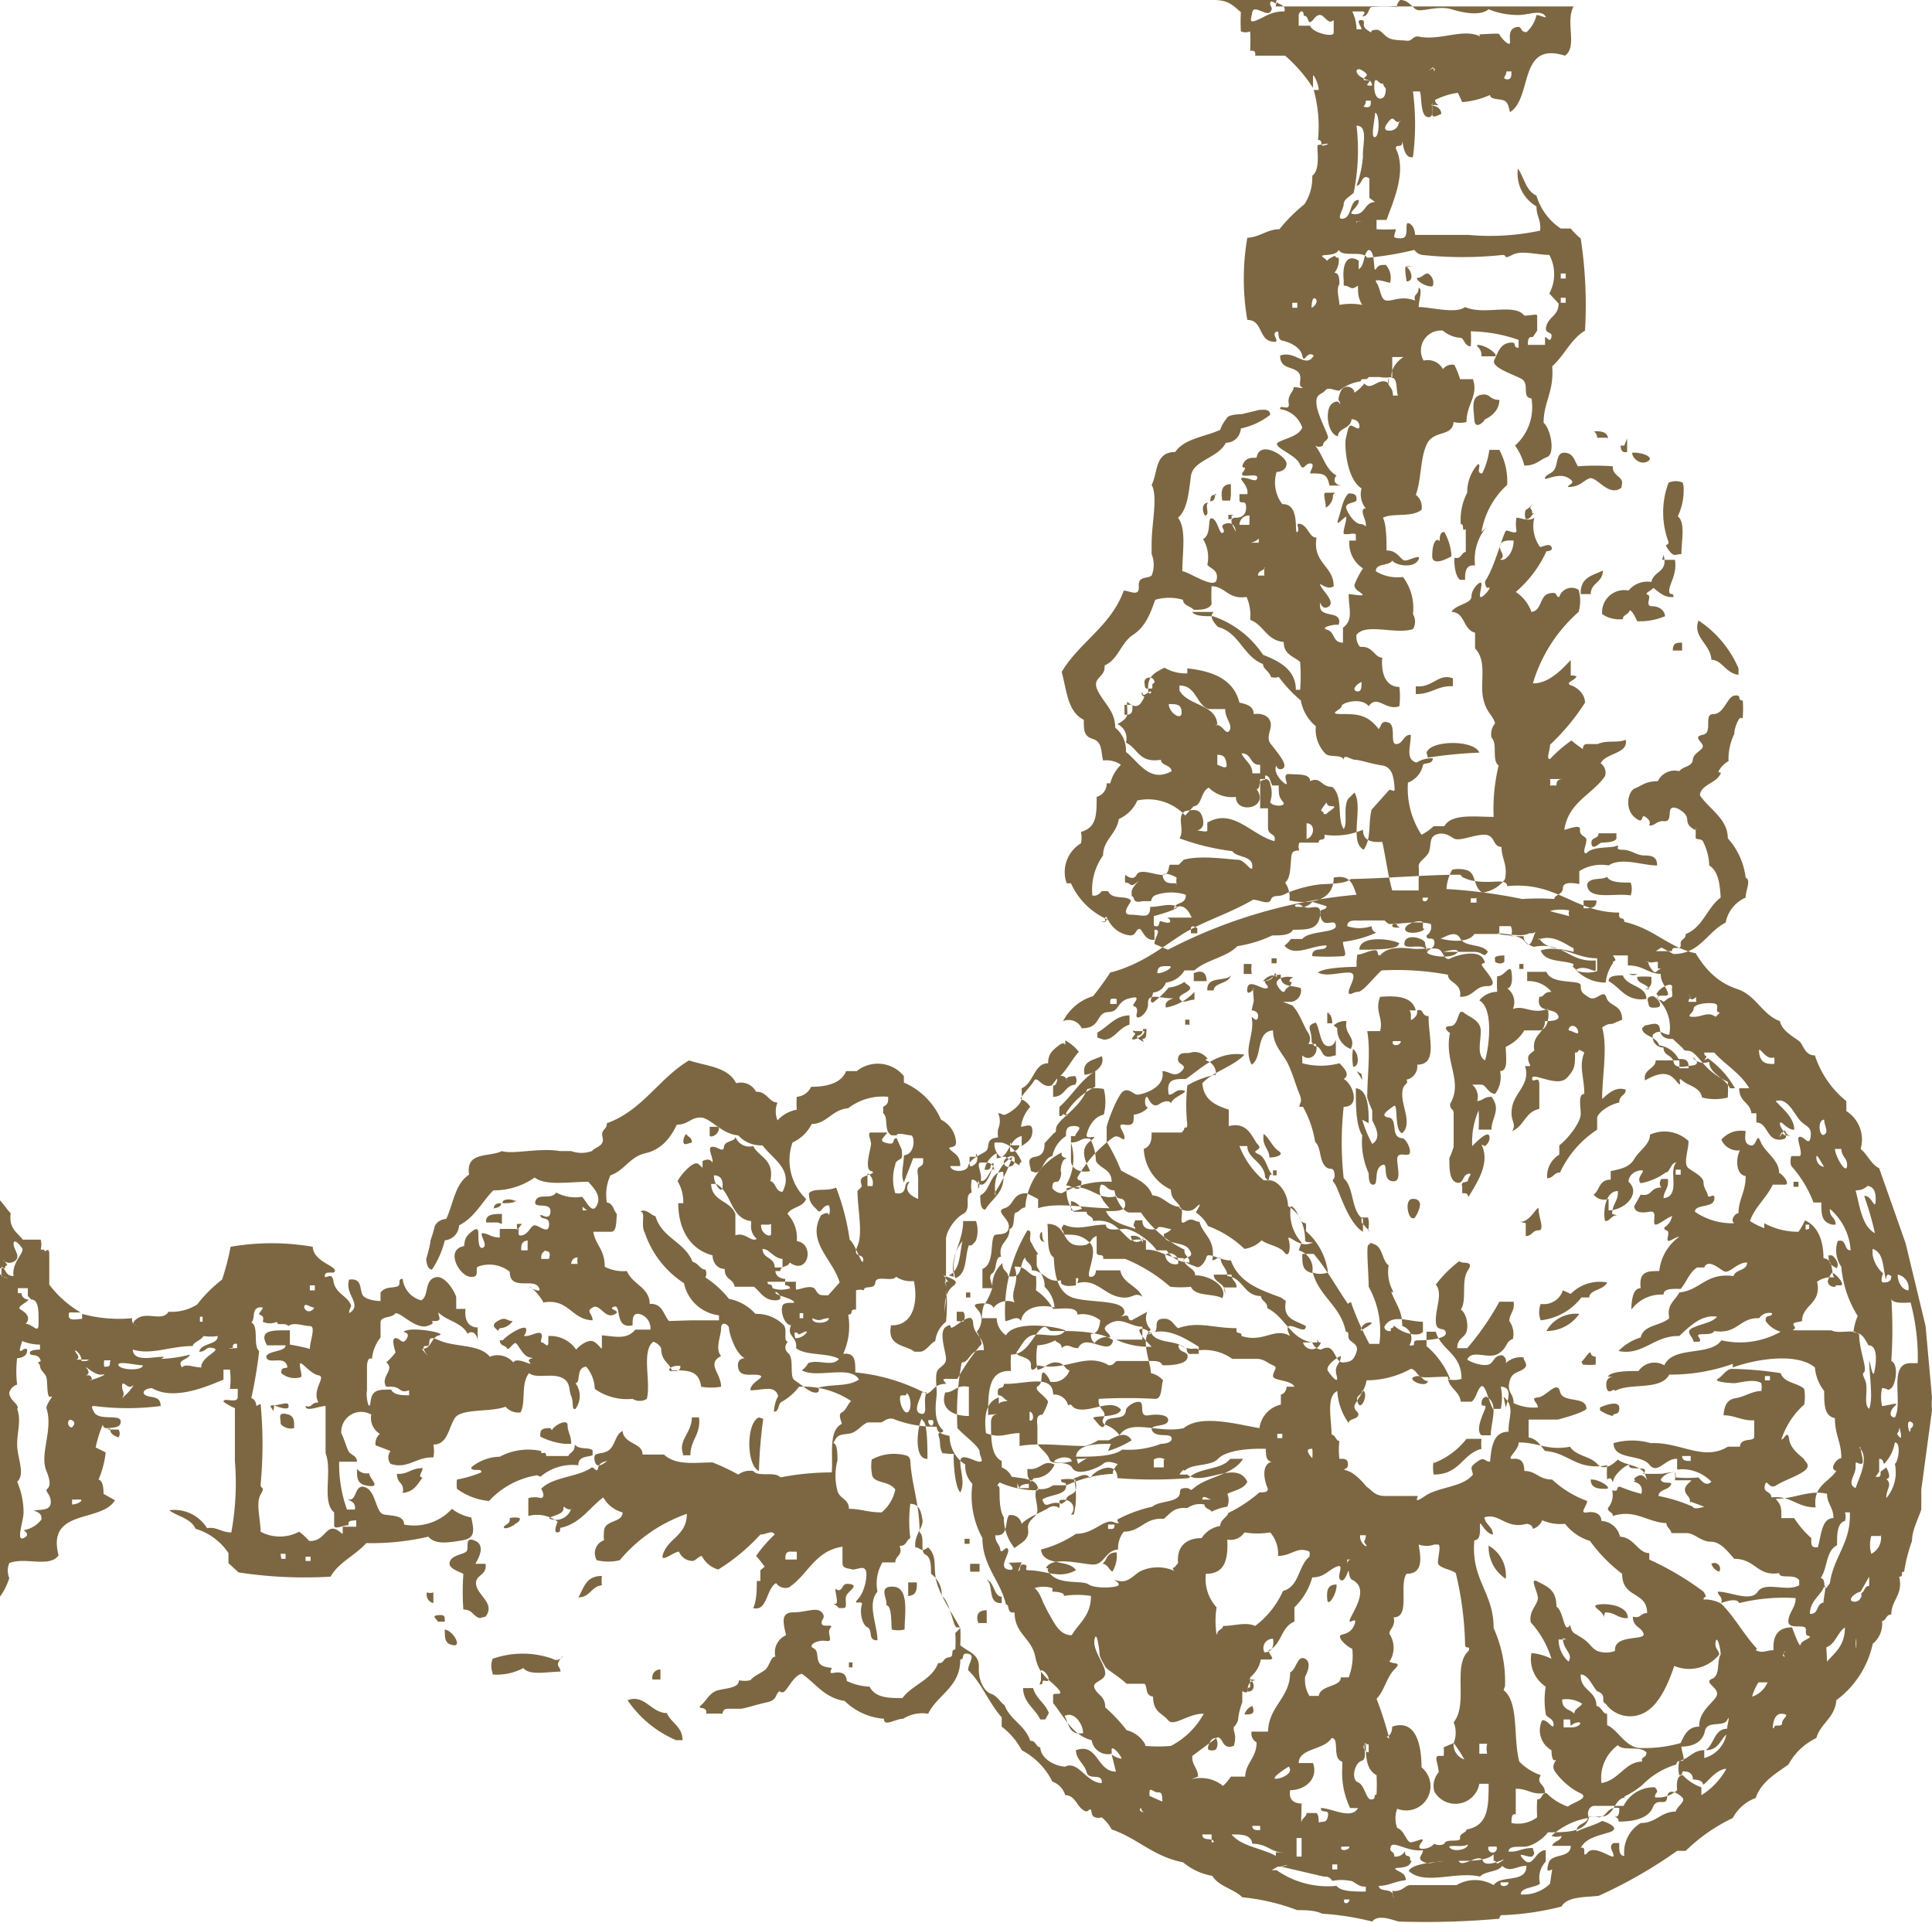 <svg xmlns="http://www.w3.org/2000/svg" viewBox="0 0 27.06 26.93"><defs><style>.cls-1{fill:#7c6742;fill-rule:evenodd;}</style></defs><title>Asset 10</title><g id="Layer_2" data-name="Layer 2"><g id="Layer_1-2" data-name="Layer 1"><path class="cls-1" d="M18.09,13.75c0,.07-.07.07-.09.12s-.07,0-.11-.07.06-.13.17-.12,0,0,0,.07m-1.4.59v-.06h-.06v.07h.07M14.5,16.42l0,0c.11,0,.11-.2.24-.23a.43.43,0,0,1,.19-.28c0-.08,0-.15.13-.14s0,.09,0,.14H15c0,.11,0,.23,0,.34s.11.18.27.15l0,0h0c-.06-.12-.16-.3,0-.42s-.07,0-.05-.09.09-.25.24-.28a.73.73,0,0,0,0-.36.63.63,0,0,0-.23,0,.79.79,0,0,1-.17.25c-.07.08-.18.16-.24.24s0,.1-.06.13l-.13.14c0,.06,0,.17-.13.19s-.07.11-.06.2Zm-.12.29c-.21,0-.17.17-.31.21s.06.14.06.25-.08.11-.18.12,0,.41-.19.48c0,.11,0,.16,0,.27h.14a.42.42,0,0,1,.14-.35c0,.12.07.1.08.18.22.05.15-.18.24-.26,0,.07.1.08.09.18.17,0,.2.18.41.14,0,.05,0,.05.05.07s.15,0,.16,0l0,0V17.9s0,0-.07,0,.06,0,.09,0,0,.05,0,.07h0v0c.25-.07.36.14.57.19s.22-.08.34,0c-.07-.16-.27-.18-.31-.37h-.34s0,.1-.08.09.12-.35,0-.47-.21-.12-.37-.12c0-.09-.07-.05,0-.14.21.09.35,0,.59,0,0,.1.17.06.27.06s.34.15.44.3c.07,0,.07,0,.14,0a.37.37,0,0,0,.32.17c0-.09-.08-.09-.07-.18a1.55,1.55,0,0,1-.61-.52c-.08,0-.09,0-.16,0s-.19-.15-.21-.31c-.12,0-.1-.08-.19-.08l0,0h0c-.06.14.05.25.12.33-.33,0-.72-.09-1,0,0,0,0-.07,0-.13m.09.6c-.07,0-.08-.09-.05-.13s0,.09.05.13m-.35-1.07c0-.08.06,0,0-.11S14.11,16,14,16s0,0-.07,0a.23.23,0,0,0,.08.2s0,0,.07,0m-.41,0h-.09c0,.07,0,.06,0,.09s0,.08.09,0a.14.14,0,0,0,0-.14m.39.12s0,.08.07.07.09-.05.08-.12-.15,0-.15.05m-.13.14s0-.13-.12-.13,0,0-.07,0,0,.12,0,.21l0,0v.05c.1,0,.1-.14.18-.17m-.22.28a.11.11,0,0,0,0-.12l0,0,0,0s0,.17,0,.14m.35-.26c-.19,0-.17.26-.32.33,0,.08,0,.2.07.2.1-.17.29-.24.25-.53m5.76.65a.41.41,0,0,0,.08-.19s0-.09-.11-.08-.06.26,0,.27m-6.17.38s.06-.06.06-.07a.42.42,0,0,0,0-.27c-.07,0-.08,0-.18,0,0,.31-.2.49-.11.8.17-.06.13-.3.19-.46m2.55,1.24s-.06-.08-.14-.07.08.18.15.25a1.09,1.09,0,0,1-.5-.1H16c0-.07,0-.1,0-.18-.17,0-.28-.14-.45-.05s0,.12,0,.2a.21.21,0,0,0-.22.08.15.15,0,0,1-.05-.13c.1,0,.12-.1.13-.19a.4.4,0,0,0-.32-.08c0-.12-.21-.08-.34-.08a.75.75,0,0,0-.24-.26,1.12,1.12,0,0,0,0-.2c-.1,0-.14-.15-.3-.13.08.23-.07.34,0,.5a.25.25,0,0,0-.3.08c0-.06-.11-.08-.22-.06s.07.09.05.2h.22a.3.3,0,0,0,.13.24c.11-.2.64-.14.83-.07-.07.12-.26.05-.41.06s-.19.14-.26.23.2.06.19.2.11,0,.09,0c.41.09.68-.19,1,0,.09,0,.07-.06.13-.06s.32,0,.48,0,.11.06.16.06.3,0,.33-.1-.1-.07-.12-.15.05,0,.09,0,0,.11.1.09h.09c0-.07,0-.06,0-.1-.18-.11-.46-.3-.73-.17m-2.46-.59h-.07v.07h.06v-.07m-.1.41s.05-.07,0-.14h-.09s0,.15,0,.13m-.11,1.86s.08,0,.07,0,0,.45.09.54l0,0,0,0c.07-.13,0-.29,0-.43s.2,0,.27,0,0-.07,0-.14-.21-.22-.31-.33a3.85,3.85,0,0,1,.06-.92c.12,0,.11-.2.31-.17,0-.2-.14-.21-.15-.38s-.18,0-.27.05,0-.07-.11,0,0,.35,0,.45-.11.11-.13.19,0,.21,0,.29-.07.38.09.52c0,.06-.09,0-.06.09s0,.14.05.23m6.28-1.75c.07,0,0-.07.09,0s.3.13.36.05v-.14c-.2,0-.44-.12-.54.07,0,0,0,.07.09.06m.79.67a.32.32,0,0,0,.2,0c0-.36-.28-.39-.36-.66h-.13v0h0c0,.07,0,.14,0,.2a1.18,1.18,0,0,1,.33.46m-6.14-.09s0-.13,0-.06,0,.11,0,.06m1.39,1c-.19,0-.47,0-.49.18.23,0,.52,0,.65-.1a1.25,1.25,0,0,0,.54-.08s.16,0,.15-.08-.21,0-.27-.1.2-.05.22-.14-.15-.1-.27-.08-.08-.09-.1-.16-.18,0-.22.08h0c0,.18-.26.06-.29.19s-.1,0-.16-.06.35,0,.38-.13v0h0c-.12-.14-.36,0-.54,0s-.12-.1-.2-.06a.2.2,0,0,0-.21-.15c0-.3-.4-.14-.69-.15,0,.1-.11,0-.08.16h0v0c.06,0,.08.05.12.07s-.07,0-.11.05v-.09h0v0c-.18.06-.21.26-.18.5.21.08.28,0,.47,0v.18c.3-.05.61,0,.92,0a.62.62,0,0,0,.18-.08c.05,0,.1,0,.14,0s.23-.17.33,0a1.36,1.36,0,0,1-.33.15m-1.1-.55c.06,0,.07.15,0,.12v-.12m-1.73-.23s0,0-.06,0,0,.24.07.24.07-.22,0-.27m.22.29h0c.08,0,0-.21.06-.3l-.07,0c0,.06-.15.28,0,.3m0,.07v0h0c-.06.1-.12.57.08.56,0-.15,0-.5-.06-.53m6.15-.43c0,.08-.11.06-.06.18s.16-.16.06-.18M13,19.89c0,.07.06.1.07.05s0-.06-.07-.05m2.1.61s0,0,0,0,.07-.05.11-.07,0,0-.07,0v0s-.06,0-.06,0m-.6.27a.31.31,0,0,0,.29-.19l0,0v0c-.17-.08-.19.09-.38.06,0,.1,0,.12.05.18l0,0Zm.53-.23c0-.09-.2-.07-.25,0l0,0v0a.4.4,0,0,0,.22,0m-.73.3v.07h.16v-.06l0,0v0s-.14,0-.13.07m8-.13c0,.12.1.13.21.13s-.09-.14-.21-.13m-8.77.84v.06h.07v-.07h-.07m.22.35h-.14a.45.45,0,0,0,0,.11h.13V21.9m10.25,0a.17.17,0,0,0,.11.11.08.08,0,0,0-.11-.11m-10.27.83h.12v-.18c-.15,0-.15.11-.11.19m4,.4c.09,0,.14-.07.12-.19a.13.13,0,0,0-.12.19m-3.15.45c.08,0,0-.07.09-.05s0-.15-.07-.15l0,0h0v.14h0Zm.13.4,0,0,0,0c-.05-.14-.18-.2-.22-.35h0v0h-.14c0,.2.17.29.24.44h.07m.53.19c0-.12-.12-.31-.26-.24.06.1.06.28.26.24M22.05,24c0-.07.08-.09.11-.14a.4.4,0,0,0-.28-.06c0,.15.11.13.17.2m-5.13.5a.12.12,0,0,0,.11,0,.15.15,0,0,0,0-.16c-.07,0-.09.07-.11.12m-3.63-6.6c.16-.07.15-.3.19-.48l0,0,0,0a.61.61,0,0,0-.12.5m-.08.07s-.06,0-.05,0v0h0c.06.11,0,.33,0,.45l0,0h0c0-.13,0-.3.12-.39s-.09-.11-.14-.16m.63,4.29v0h0c.07.1,0,.32.19.31l0,0h0v-.09c-.11,0-.1-.2-.21-.24m3.32-4.09c.08,0,.1,0,.18,0v0l0,0c0-.09-.07-.09-.07-.18H17c0,.12.17.11.16.27m2-.89v0h0a.32.32,0,0,0,0-.18h-.09s0,.07,0,.07.08.09.12.13m-1,.26h0v0a.27.27,0,0,1,.19.31.33.33,0,0,0,.22,0,.92.92,0,0,0-.31-.58.45.45,0,0,0,0-.11c-.11,0-.1-.2-.21-.24l0,0h0a.61.61,0,0,0,.15.51v0m-.34-3.71c-.06-.07-.16,0-.2.05l0,0v0c.11,0,.15-.05.17-.12M16,14.55c.07,0,.05-.08.06-.14h0v0h-.05s0,.08-.06.09,0,.06.07.09m-1.09,1a1,1,0,0,1,.41-.37V15l0,0c-.21.13-.32.34-.5.5a.57.57,0,0,0,0,.13c.08,0,0-.06.11,0M22.58,17c0-.14.09-.18.08-.32h0l0,0c-.17,0-.21.27-.18.42.08,0,.08-.08.17-.08m-1,1.62a.56.56,0,0,0,.47-.24l0,0v0a.47.47,0,0,0-.46.24l0,0Zm-4.06,4.89c-.06,0-.13.05-.11.16l0,0,0,0c.11,0,.1-.16,0-.18m4.88-10.9c-.08,0-.11,0-.18,0v.11c.11,0,.19,0,.18-.13m.15-.31c-.09.05-.23,0-.28.1,0,.24.39.12.61.16a.28.28,0,0,0,0-.18c-.13,0-.29,0-.33-.08m.85-.46v0h-.07v0h.07m-5.62-.66h-.05v0h.05v0m-2-1.15c.09,0,.13,0,.12-.14h-.11s0,.09,0,.14m4.6-.51c-.2-.08-.29.14-.52.11v.11c.23,0,.3-.12.52-.11V9.47m3.44-.78c-.09.23.17.33.18.55.15,0,.2.19.38.21V9.36a1.52,1.52,0,0,0-.56-.67M23.57,9c-.09,0-.14,0-.14.11h.13s0-.07,0-.11m-.27-.17v0h-.06v0h.07m0-1.06c.07.25-.14.22-.17.38a.34.34,0,0,0-.32.12.31.31,0,0,0-.37.33.42.42,0,0,0,.29.07c0-.06.07-.06.09-.11s.09.09.11.14a.91.91,0,0,0,.39-.07c0-.07-.07-.14-.18-.14s0-.14-.06-.16.05-.06.07-.09.12.14.29.12v0l0,0c0-.08-.07,0-.06-.1s.11-.22.08-.42h-.18m-1,.48c0-.16.17-.16.17-.33-.14.07-.32.09-.31.33h.14m-1.53-.87a1.15,1.15,0,0,1,.36-.66A.93.93,0,0,0,21,6.3h-.14a1.06,1.06,0,0,1-.1.33c-.1,0,0-.13-.06-.13a.59.59,0,0,0-.15.4.82.82,0,0,0-.09.44c.06,0,0,.11.07.07v.32c-.06,0-.06.11-.16.08v.05l0,0s0,0,0,0,0,.2.08.26h.07c0-.09,0-.22.14-.2a.71.71,0,0,1,.16-.54m-.68.18c-.06,0-.08.12-.08.23s.13.08.27,0v0l0,0a.79.79,0,0,0-.1-.34h0c-.07,0-.06.08-.07.13m3.41-.82a.24.24,0,0,0-.2,0,1.18,1.18,0,0,0,0,.83c0,.07-.08,0,0,.11s.09.06.18.06c0-.19.06-.44-.05-.53a.85.85,0,0,0,.08-.42m-6.29.4s-.05,0-.09,0a.08.08,0,0,1,0,.06h.05s0,0,0-.05m-.38,0c.09,0,0-.13.05-.18h0v0c-.11,0-.08.19,0,.21m.12-.32c-.07,0-.08,0-.09.09h0v0c.06,0,.07-.05.07-.11m4.44.28c0-.09-.06-.05,0-.12s-.05.06-.09.07a.18.18,0,0,0,0,.13c.08,0,.07-.06.12-.08M18.7,6.9s-.08,0-.13,0,0,.12,0,.21a.2.2,0,0,0,.1-.18m4.05-.17c0-.09-.14-.1-.13-.23a3.34,3.34,0,0,0-.49,0c-.05-.08-.06-.18-.18-.19s-.1.14-.14.22-.11.07-.14.13.18-.08.32,0,0,.09,0,.13c.17,0,.2-.08.3-.12s.27.27.45.13m.15-.49c0,.08.12.18.22.12s-.09-.13-.22-.12m-.11-.1H22.7q0,.11.09.09V6.14m-.27,0c0-.07-.06-.1-.15-.1s0,0,0,.09h.13M21,5.6c-.15,0-.12-.1-.26-.07s-.1.19-.09.35.16,0,.14,0S21,5.81,21,5.6m-.31-.75a.16.16,0,0,1,.06.14c.08,0,.1,0,.18,0s-.1-.16-.24-.16M20.07,4A.15.15,0,0,0,20,3.83c-.06,0-.08.06-.14.06s.08.13.2.12m0-2.57c0,.08,0,.09,0,.16s.1,0,.12,0,0-.12-.13-.12M19.73,12v0h0v0h-.05m-3,1s0-.06.09,0v.07s-.08,0-.09,0m.82-5.72s-.07,0-.14,0a.13.13,0,0,1,.14-.13v.11m.13.27c-.06,0-.11,0-.12,0s.07,0,.12-.06v.11m.08.3a.45.45,0,0,0,0,.11h-.09c0-.07.07-.06.1-.11m-.71.18v0h0v0h0M18.26.36h-.07c0-.06,0-.07,0-.14l0,0,0,0h0c0-.06.07-.1.07,0s0,0,0,0V.22c.06,0,.05.06.08.09l0,0h0c.05,0,.07-.09.14-.1s.12.15.2.07c0,.1,0,.11,0,.18s-.3,0-.33-.1h0m4.92,12.91.17.09c.37,0,.47-.31.73-.44a.48.48,0,0,1,.28-.35c0-.11.08-.24,0-.28a1,1,0,0,0-.25-.55c0-.27-.25-.4-.39-.6,0-.13.19-.17.26-.26s0-.05,0-.07.06-.11.14-.15a.81.81,0,0,1,.08-.38s0-.08.05-.18.06,0,.07-.06a1.69,1.69,0,0,0,0-.23c-.09,0,0-.08-.11-.07S24.15,10,24,10s0,.26-.15.29,0,.1,0,.16-.13.09-.14.19-.14.09-.19.16a.26.26,0,0,0-.3.14c-.17,0-.22.06-.32.1s-.15.29,0,.41.06-.08.16,0,0,.11.06.11.09-.07.19-.06.06-.12.09-.17.14,0,.2.07,0,.12.09.19.06,0,.06,0,0,.1,0,.14.09,0,.11.07a.79.79,0,0,1,.08.32c.13.08.15.27.16.45-.19.14-.25.42-.49.51,0,.09-.08.06-.07.15s-.13,0-.12.09h-.23m-1.48-.56.27.07a.1.1,0,0,1,0-.08.63.63,0,0,0-.24,0M17,0,17,0c.22,0,.28.09.38.17a2.44,2.44,0,0,0,0,.27.18.18,0,0,0,.13,0,2.44,2.44,0,0,1,0,.27c.05,0,.08,0,.07.07H18a2.11,2.11,0,0,1,.39.45v0h0c0-.07,0-.1,0-.16s.08.11.08.19h-.07v0h0a1.91,1.91,0,0,1,.06.7c.09,0,0,.11.11.07s-.08,0-.11,0,.05.34-.08.43a.68.68,0,0,1-.11.4,2.32,2.32,0,0,0-.35.35c-.17,0-.27.11-.45.12a3.39,3.39,0,0,0,0,1.15c.21,0,.16.26.33.3s0-.09.07-.13,0,.1.09.12.25.08.28.21.06-.08.16,0c-.11.19-.26-.08-.47,0,0,.18.15.15.24.22s0,.19.06.22-.08,0-.11,0v0l0,0c0,.07-.09.11-.07.23s-.13,0-.12.08a.38.38,0,0,1,.31.26c-.06.12-.21.14-.33.2s.23.17.29.3.07,0,.15,0,0,.1,0,.14c.18,0,.24,0,.27.17h.18v0h0v0c-.1,0-.14-.08-.08-.14-.16-.09-.19-.29-.3-.42a.1.1,0,0,0,.11,0c0-.06.06-.07.07-.11s-.14-.3-.16-.46.07-.14.12-.2.11,0,.2,0a.6.6,0,0,1,.3-.13c0-.06.08,0,.11-.06s0,0,0,0,.13,0,.15,0,0,0,0,0a.56.56,0,0,0,.18,0V5c.06,0,.17,0,.16,0s-.19.12-.17.29v0l0,0c.09,0,.06.17.09.25h-.07c0-.15-.1-.11-.06-.25V5.37c-.13-.11-.24.12-.34,0a.58.58,0,0,1-.14.13c0-.08-.15-.14-.2,0s0,.1,0,.15,0-.08-.11,0-.07.43.08.46c0-.12.18-.1.19-.24,0,0,.1,0,.11.09s-.08,0-.12,0-.05.11-.07.18,0,.56.22.7a.31.31,0,0,0,.06.28c-.1,0,0,.15,0,.22s0,0-.07,0-.16-.11-.2-.21S19,7.05,19,7s0-.09-.11-.09v0h0c-.08.07-.1.22-.14.34s0,.07.08,0-.05.23,0,.23h.07a.15.15,0,0,1,.09,0s0,.09,0,.09-.09,0-.09,0l0,0a.42.42,0,0,0,.19.39,1.24,1.24,0,0,0-.12.23c0,.07.07.09.11.13s-.14,0-.19,0c0,.21.07.36-.08.47V9c-.15,0-.11-.15-.22-.18s.08-.08.16-.07c.06-.21-.25-.09-.26-.25s0,.06.11,0-.05-.2-.1-.29.08.07.18,0c0-.29-.3-.32-.24-.68-.1,0-.12-.16-.22-.19s0,.07-.05.11.05-.4-.21-.39a.5.5,0,0,1-.08-.45s.13,0,.14-.11-.38-.35-.42-.09c-.08,0-.15,0-.19.09s.08,0,0,.11.21,0,.2.08-.11,0-.2,0,.09.11.06.23h-.11V7l0,0c0,.07.08,0,.09.07s0,.18-.14.18,0,.18,0,.2,0-.15-.13-.12,0,.09-.05.13-.07-.17-.15-.2,0,.22-.13.29a.49.49,0,0,1,.06.36c.05.06.16.07.13.21S16.64,8,16.56,8c0-.27.06-.59-.06-.75.13-.11.15-.35.18-.58s.38-.25.49-.47c.11,0,.2-.08.21-.2a1,1,0,0,0,.41-.19c0-.09-.1-.07-.15-.07l-.25.06s0,0,0,0-.19,0-.21.06a.53.53,0,0,0-.09.16c-.22.1-.5.12-.63.31-.29,0-.24.29-.33.46.09.16,0,.54,0,.82,0,0,0,0,0,0s0,.1,0,.15a.4.4,0,0,1,0,.3c-.06.05-.19,0-.18.15s-.11.07-.21.06c-.18.5-.62.72-.87,1.14.07.25.08.56.31.67,0,.15,0,.23.13.27s.11.18.14.3a.36.36,0,0,1,.25.06.56.56,0,0,0-.15.26H15.5a.19.19,0,0,1-.14.19c0,.25,0,.43-.22.49a.38.38,0,0,1,0,.16.47.47,0,0,0-.2.56H15a1,1,0,0,0,.52.51.39.39,0,0,0,.31.22c.08,0,.07-.07.12-.09s.07.17.22.15v-.14c.11,0,0,.1,0,.2l.19.08A7.06,7.06,0,0,1,19,12.53c-.05-.13-.08-.29-.32-.24,0,.33-.33.38-.62.32a.36.36,0,0,0-.06-.25c.07-.06.07-.18.08-.29s0-.16.12-.16a.13.13,0,0,1,0-.11h.27c0-.08.1,0,.08-.11a1,1,0,0,0,.54-.07c0,.15.11.18.27.17.05.22.08.47.14.68h.37c0-.08,0-.1,0-.16a1.09,1.09,0,0,0,0-.18c0-.07.1-.11.14-.19s0-.21.1-.25.17,0,.25.05.27-.05.43-.05.11.17.24.17c0,.16.09.25.05.45a.46.46,0,0,1-.32.19c-.14-.09-.07-.29-.24-.32a.39.39,0,0,0-.18,0,.61.61,0,0,0-.08.27,7.31,7.31,0,0,1,1.06.14,3.38,3.38,0,0,1,.45,0c0-.06.12-.06.12-.15s.12-.08.23-.06v-.18a.57.57,0,0,1,.41-.08c.18-.12.47,0,.68,0,0-.12-.07-.14-.18-.14s-.18-.08-.31-.08,0-.08-.09-.05-.33,0-.41.1c-.07,0,0-.11,0-.19h0c0-.05-.1-.05-.09-.14s-.18,0-.22,0c.06-.39.39-.49.57-.75a.16.16,0,0,0-.06-.18c.07-.15.39-.13.35-.33-.12.05-.27,0-.39.06v0s-.13,0-.16,0,0,0,0,0-.05,0-.05.07a1.67,1.67,0,0,1-.16-.12,1.87,1.87,0,0,0-.3.26c-.06,0,0-.11,0-.2a3.07,3.07,0,0,0,.49-.59c0-.1-.08-.2-.19-.24s.06-.07.07-.13A.2.2,0,0,0,22,9.46c0-.09,0-.18,0-.21s-.25.33-.53.32a2.14,2.14,0,0,1,.64-1,.55.55,0,0,0,0-.31.18.18,0,0,0-.27.1c-.07,0,0-.08-.14-.05s-.1.24-.25.26a.56.56,0,0,0-.22-.28,1.65,1.65,0,0,0,.43-.57s.1,0,.07-.06-.12,0-.16,0a.5.5,0,0,1-.08-.41h0v0c-.08.06-.19,0-.25,0a.5.5,0,0,0,0,.18c0,.06-.1,0-.14,0s-.16.51-.3.71c0,0,0,.11.05.09s-.05.11-.1.13,0-.11,0-.18-.14.06-.14.17-.22.11-.28.22h0l0,0c.19,0,.16.25.33.29v.22c.17.18.07.46.11.68s.14.25.17.37a.24.24,0,0,0-.05.2c.09.08,0,.32.1.39a2.62,2.62,0,0,0-.07.72c-.25,0-.59-.05-.69.13,0,0-.09,0-.15,0a.74.74,0,0,1-.17.12,1.18,1.18,0,0,1-.19-.73.34.34,0,0,0,.21-.24c0-.05.13,0,.14-.1l0,0,0,0a.39.39,0,0,0-.23.06c-.16-.05-.08-.22-.08-.39-.11,0-.1.12-.2.13s0-.26-.11-.3-.1.05-.14.09C19.15,10,19,10,18.79,10s0-.06,0-.11.28-.13.38,0c.12-.17.24.07.43,0a1.15,1.15,0,0,0,0-.27c-.19,0-.26-.19-.24-.41-.11,0-.13-.17-.31-.15A.21.21,0,0,1,19,8.89c.13-.17.55,0,.79-.08a.2.2,0,0,0,0-.21.72.72,0,0,0-.14-.52A.58.58,0,0,1,19.27,8c0-.12.19-.07.23-.15.05.07.29.11.36,0s-.12,0-.18,0-.11-.15-.26-.14c0-.14,0-.36-.05-.46.14-.07.4,0,.54-.11a.21.21,0,0,0-.08-.21c.08-.21.06-.53.16-.72s.35-.09.37-.3a.36.36,0,0,0,.18,0c0-.25.17-.37.09-.6-.09,0-.12,0-.18,0a1.19,1.19,0,0,0-.08-.2.16.16,0,0,0-.16.06.24.24,0,0,0-.27-.12.28.28,0,0,1,.27-.42.41.41,0,0,0,.24.1c.06,0,.06.12.15.12a1.48,1.48,0,0,0,0-.21,2.11,2.11,0,0,1,.67.12v.11c-.1,0,0-.09-.13-.07s-.16.14-.21.24.23.19.37.26,0,.26.15.28a.72.72,0,0,1-.23.66.8.8,0,0,1,.13.28c.17,0,.21-.08.32-.12s.06-.38-.05-.48c0-.29.15-.44.12-.79.17-.15.26-.38.46-.5a6.17,6.17,0,0,0-.06-1.29A.86.86,0,0,1,22,3.2h-.14a.84.84,0,0,1-.34-.46c-.15-.07-.17-.25-.26-.38l0,0,0,0a.53.53,0,0,0,.26.53c0,.15.07.19.05.34a3.35,3.35,0,0,1-1,.06c-.26,0-.51,0-.75,0,0,0,0-.12-.08-.16s0,.16-.08.2a.21.21,0,0,1-.11,0c-.05,0,0-.08,0-.12a2.23,2.23,0,0,1-.27,0V3.08s.1,0,.14,0c.09-.25.29-.68.13-1,0-.07.08,0,.09-.08s0,.23.15.2a3.53,3.53,0,0,0,0-.92s.05,0,.09,0,0,.35.12.36,0-.18.1-.17,0,0,0-.07a1,1,0,0,1,.32-.1l.06.13a1.18,1.18,0,0,0,.39-.1c0,.07.14.05.2.08s.06.1.08.16h0l0,0c.32-.2.11-1,.77-.79.18-.13,0-.47.12-.69,0,0,.12,0,.2,0l.09,0H17.87V0h0c0,.07.15.05.12.16-.19,0-.26.07-.38.12s-.09,0-.07-.11.2.06.25,0,0-.08,0-.11,0-.07.09,0V0Zm3.73.51c-.24-.12-.57.07-.87,0-.08,0-.08.07-.16.06s-.2,0-.27-.05-.1-.12-.18-.1v0h0c-.08,0,0,.07-.1,0s0-.12-.08-.14h0c-.09,0,0,.09,0,.13h-.07a.61.61,0,0,0-.06-.25s.07,0,.14,0,0,.07,0,.07h0v0c.08,0,.08-.08.12-.13a2.07,2.07,0,0,1,.36,0A.19.19,0,0,1,19.61,0c.11,0,.15.08.22.13s.3-.06.5,0,.41.09.52,0a1.08,1.08,0,0,0,.42.08c.13,0,.29-.07.36,0s-.06,0-.11,0a.44.44,0,0,1-.14.24c-.1,0-.05-.09-.14-.07s-.1.09-.09.2S21,.5,21,.48s-.18,0-.28,0M18.58,2.74V2.69h.07v0h-.07M20.07.94S20,1,20,1s.12-.1.09,0m1.08,0c0,.06,0,.12-.07.11s0-.05,0-.11h.09m-2,.13s.06.08,0,.07-.05,0,0-.07h0v0C19,1.08,19,1,19,1s0-.07.1,0,0,.06,0,.12h0v0m.31.08c0,.08,0,.17-.07.18s-.1-.1-.09-.21.06,0,.1,0,0,0,.06.07m-.21.17c0,.06,0,.1-.07.09s0,0,0-.09h.09m.37.31c0,.05-.05.11-.13.11s-.08-.05,0-.14.06.07.17,0m-.37-.11c.06,0,.07.32,0,.34s0-.26,0-.34m0,1.25c-.15,0-.13.17-.28.17s.07-.1.05-.2l0,0v0c-.13,0-.09.23-.21.26s0-.13,0-.2.09-.11.14-.16A3,3,0,0,0,19,1.76c.17,0,.08.28.09.43A1.51,1.51,0,0,1,19,2.6H19l0,0c.08,0,.07-.18.18-.1,0,0,0,.16,0,.27M19,3.1v.06H19c0-.05,0-.07.07-.06M18.1,4.3V4.24h.07v.07H18.1m.27,0s0-.16.05-.13,0,.11-.05.13m3.56-.46V3.9h-.07V3.83h.07m0,.34v.07h-.07V4.17H22m-.47.46c0-.08,0-.18,0-.21s-.09,0-.18,0c-.14-.18-.56,0-.83-.12-.13.1-.48,0-.65,0,0-.08.06-.26,0-.27v0h0c0,.11-.08.08-.05.18-.18-.07-.29,0-.39,0s-.09-.17-.15-.25.16,0,.19,0a.27.27,0,0,0-.06-.25c-.08,0-.1,0-.14.06s0-.26-.1-.27v0h0c-.08.05-.05.22-.14.27V3.65c-.18-.11-.23.08-.21.27V4c.1,0,.09.08.2,0,0,.11,0,.17.06.27a.85.85,0,0,0-.32,0c0-.08-.05-.22,0-.29l0,0,0,0c0-.06,0-.16-.07-.16a.28.28,0,0,0,.06-.21c-.09,0,0-.06-.11,0s0,.07-.1,0,.16,0,.21-.11c.06.11.33,0,.4.11l0,0h0a4.54,4.54,0,0,0,.66-.11.16.16,0,0,0,.11.07,5.25,5.25,0,0,0,1.13,0c.06,0,0,.07.13,0s.35,0,.52,0a.57.57,0,0,1,0,.54l.13.14c0,.17-.13.18-.17.31s.09.07.07.16-.06,0-.09,0v0l0,0v.11H21.4c0-.06,0-.12.07-.11v0l0,0m-5,7.65c-.1,0-.15,0-.18-.08s.09-.06.19,0a.37.37,0,0,0,0,.11m-1,.5s0-.06,0-.06.06,0,0,.07h-.07m1.31-1.62c.11,0,.1-.21.21-.26a.46.46,0,0,0,.38.13c0,.25.48.16.29-.11.07,0,0-.13.12-.13h0l0,0h0v-.06c.07,0,.07.09.1.14l0,0v0h.09c0,.12,0,.16.06.23s-.16.07-.18,0h0a.37.37,0,0,0,0-.25h0v0s0-.08-.09-.07l0,0-.05,0c0,.13,0,.25,0,.41h.11c0,.07,0,.15,0,.27s.12.07.09.19c-.33-.09-.58-.47-.94-.26,0,.07,0,.08,0,.11s-.11,0-.14,0,.11,0,.08-.15-.1-.15-.25-.12v0h0c-.13.07,0,.26-.08.38a3.34,3.34,0,0,0,.74.18c.06.09.27.06.28.2s-.1-.08-.2-.08-.52-.07-.76,0l-.07.07s-.09,0-.12,0,0,.12-.09.14-.33-.1-.38,0-.16,0-.16,0a.45.45,0,0,0,0,.11c.09,0,.06.08.16,0s-.08.06-.07.14l0,0v.05c.05,0,0,.11.15.07s0,0,0,0,.08,0,.11,0,0-.06.09-.09a.68.68,0,0,1,.41,0c0,.15-.15.09-.17.2l0,0,0,0s.14-.14.25.12c-.1,0-.21,0-.3,0s0,0,0,.05-.12,0-.14,0,0,.11-.09.06h0c0-.05,0-.07,0-.13.36-.1.33-.13.33-.13v0c-.11-.06-.23,0-.38,0,0,.18-.11.11-.27.11s0-.16,0-.2v0l0,0c-.07-.08-.26,0-.32-.13h-.09s-.05.08-.13.06a.82.82,0,0,1,.15-.56c0-.22.19-.3.22-.51a.51.51,0,0,0,.26-.26.71.71,0,0,1,.67.21v0h0m1.7.33c0-.11,0-.1,0-.22.13,0,.11.19,0,.22m.24-.35c0-.07-.08,0,0-.11s0,0,.11,0-.05.07-.07.11m-.2-.05s0,0,0,0h-.06v0Zm.69-1.8c0,.07,0,.15-.07.13s0-.1.07-.13m.14,1.79c-.05.22,0,.4-.11.56-.21-.11,0-.6-.13-.8l-.09.09c-.07.13,0,.34-.06.42-.1-.15,0-.45-.16-.59-.16,0-.16-.15-.31-.08,0-.11-.17-.09-.29-.1s0,.16-.05.14-.19-.17-.13-.26c0,.07.11.07.11,0s-.12-.21-.19-.3,0-.18,0-.27-.08-.17-.24-.15c0-.11-.1-.14-.2-.16-.08-.32-.36-.44-.73-.48v0l0,0s0,0,0,.07a.58.58,0,0,1-.32-.08c-.11.06-.23.1-.23.28s.1,0,0,.07-.06,0-.09,0v0l0,0c0,.09.08,0,0,.13s-.19,0-.2,0,0,.09,0,.16-.08.12-.14.15a.22.22,0,0,1,.12.26c.17.08.18.29.49.24,0,.08.14.07.15.16-.31.17-.46-.13-.64-.27a.41.41,0,0,0-.15-.34c0-.24-.17-.35-.25-.53s.12-.17.1-.34c.19-.08.23-.32.4-.43s.24-.29.31-.49a.68.68,0,0,1,.39,0c0,.08.11.09.15.14v0h0l0,0c.09,0,.21,0,.25-.08a2.09,2.09,0,0,1,0-.25c.19,0,.23.19.49.15a.64.64,0,0,1,.05.32c.19.07.23.29.47.31,0,.18.14.2.23.28a2.51,2.51,0,0,1,0,.39h-.06c0-.28-.23-.4-.46-.49a1.37,1.37,0,0,0-.7-.54c-.11,0-.26,0-.29-.06H17c-.07.06,0,.15.06.21.3.08.35.41.63.52,0,.07.09.1.11.18a.16.16,0,0,0,.11,0,1.93,1.93,0,0,0,.31.33.6.6,0,0,0,.21.36.48.48,0,0,0,.14.39c.06.05.22,0,.25.08,0-.09.1,0,.16,0s.24.06.38.08.16.17.17.28,0,.07-.07.06l0,0Zm-1.67-.52c0-.12-.11-.17-.15-.27.15,0,.11.17.26.16v.12h-.11m-.49-.26c.11,0,.12.06.13.14s-.11,0-.13,0V10.3m0-.14c0-.3-.41-.27-.53-.49,0,0,0,0,0-.07.24,0,.23.27.41.33h.23c0,.14.11.22.06.3s-.09-.09-.2-.08m-.65-.29c.11,0,.18,0,.18.12s-.18,0-.18-.12m4.83-2.29c0,.17-.11.28-.17.27s.06,0,0-.11,0-.17.15-.16m.53,3.34a.28.28,0,0,1,0,.09H21.8c0-.09.05-.09.12-.09m1.27,2.56h-.14a.32.32,0,0,0,.14,0m-.8-1.8c0,.08-.1.05-.1.13h0l0,0c0,.13.12,0,.14,0s.2,0,.21-.06v-.07s0,0-.07,0-.14,0-.2,0M20,10.61v0a6.25,6.25,0,0,1,.72-.07c-.07-.18-.68-.18-.74,0ZM17.24,6.94l0,0c0-.07,0-.08,0-.16-.14,0-.14.12-.12.23h.11ZM16.17,9.56c0-.1-.15-.09-.14,0s0,.09.11.08V9.58Zm3.62-5.83s-.05,0-.09,0,0,.18,0,.21h0v0c.12,0,.06-.17,0-.2M14.26,22c.05,0,0-.1.08-.09s0,.07.05.08c.27,0,.44.13.68,0-.1-.16-.46-.05-.49-.29a1.58,1.58,0,0,0,.49-.22c.18,0,.29-.1.4-.15s.13,0,.18,0,0,0,0-.05a1.9,1.9,0,0,1,.49-.18c.08-.07.25-.06.34-.12s0-.13.11-.14.06.06.13,0c.2-.17.55-.18.69-.41h-.18c-.12.16-.45.12-.58.27a6.38,6.38,0,0,1-1,0c0-.25-.31-.13-.38,0-.07-.1-.17,0-.23,0h0v0a1.09,1.09,0,0,1,0,.51H15c.09-.1,0-.24-.16-.2l0,0h0s0,.11,0,.11-.07-.06-.16,0-.28.12-.37.22v0s0,0,0,.14c0,0,0-.12,0-.13v0l0,0a.15.15,0,0,0-.18-.13c-.06.1,0,.3-.19.28,0,.11.06.12.07.2s.09-.07.11,0-.14.25,0,.28,0-.11,0-.1.1,0,.19,0m.62-.86c0-.09.1-.08.13-.14s0-.13,0-.16h0v0a.6.6,0,0,0-.2,0c0,.08.09,0,.07.11s-.23.1-.33.17c.05.16.1,0,.27.06l0,0ZM25.71,18s0,0,.07,0-.05-.15-.12-.18a.45.45,0,0,0-.06.12s0,.09.11.08m-.59-1.4h.07v-.07h-.07v.06M23,14.4l0,0c0,.11.2.11.24.24a.36.36,0,0,1,.27.19c.08,0,.15,0,.14.13h-.13a.45.45,0,0,0,0-.11h-.33c0,.12-.18.12-.15.28l0,0v0c.13-.07.3-.16.43,0s0-.08.09,0,.25.09.28.24a.73.73,0,0,0,.36,0,2,2,0,0,0,0-.22,1.06,1.06,0,0,1-.26-.17c-.08-.07-.16-.19-.23-.24s-.11,0-.14-.06l-.14-.13c-.05,0-.17,0-.18-.13s-.12-.07-.21-.06Zm-.28-.12c0-.22-.18-.18-.22-.31s-.14.06-.24,0-.12-.08-.12-.17-.41,0-.48-.19c-.12,0-.16,0-.27,0v.13a.41.41,0,0,1,.34.15c-.12,0-.09.07-.17.07-.05.23.18.15.25.24s-.07.1-.17.1c0,.17-.19.19-.15.41,0,0,0,0-.06.05s0,.15,0,.15l0,0h0s0,0,0-.07,0,.05,0,.09h-.07l0,0h0c.08.25-.14.36-.18.57s.07.22,0,.34c.17-.07.18-.27.38-.31,0-.12,0-.19,0-.34s-.1,0-.1-.09.35.13.48,0,.12-.2.12-.36c.09,0,0-.08.13,0-.08.2,0,.34,0,.58-.09,0-.05.17-.05.28s-.16.33-.3.44c0,.07,0,.06,0,.13a.35.35,0,0,0-.17.33c.09,0,.09-.08.18-.08a1.44,1.44,0,0,1,.52-.6c0-.08,0-.09,0-.16s.16-.19.31-.22c0-.11.09-.09.09-.18l0,0v0c-.14-.05-.25.06-.33.13,0-.33.08-.72,0-1,0,0,.07-.06.14-.05m-.61.09c0-.08.1-.09.13,0s-.08,0-.13,0M23.22,14c.09,0,.05.06.12,0s.09,0,.08-.11,0,0,0-.07-.15,0-.2.07,0,0,0,.07m0-.4v-.09c-.07,0-.05,0-.09,0s-.07,0,0,.1.07,0,.14,0m-.12.38s-.09,0-.07.07,0,.1.12.09,0-.15-.05-.16M23,13.86s.13,0,.13-.11,0,0,0-.07a1.12,1.12,0,0,0-.2,0l0,0h0c0,.1.13.09.17.17m-.28-.21a.1.1,0,0,0,.11,0v0l0,0s-.17,0-.13,0m.26.35c0-.19-.27-.17-.33-.33-.09,0-.2,0-.2.08.17.09.24.29.53.25m-.65,5.76a.49.49,0,0,0,.18.08c0-.05.1,0,.09-.12s-.27,0-.27,0m-.38-6.17.07.06a.47.47,0,0,0,.27,0c0-.07,0-.08,0-.18-.31,0-.49-.2-.79-.11.06.17.3.13.46.19m-1.24,2.55s.08-.06.06-.14-.17.07-.24.14a1.11,1.11,0,0,1,.09-.5,2.44,2.44,0,0,1,0,.27c.08,0,.1,0,.18,0,0-.17.14-.28,0-.46-.11,0-.11.05-.2.06a.22.22,0,0,0-.07-.23s.07,0,.13,0,.09.12.19.13a.39.39,0,0,0,.07-.32c.12,0,.08-.2.08-.34a.59.59,0,0,0,.26-.23c.08,0,.12,0,.21,0s.15-.14.12-.3c-.23.08-.33-.06-.49,0a.24.24,0,0,0-.08-.29c.06,0,.08-.11.06-.23s-.1.07-.2.06a1.62,1.62,0,0,0,0,.22.32.32,0,0,0-.25.12c.2.11.14.64.08.84-.12-.07-.06-.26-.06-.41s-.15-.19-.24-.26-.06.19-.19.19,0,.11,0,.09c-.09.41.19.68,0,1,0,.09.05.06.05.13s0,.31,0,.47a1.38,1.38,0,0,1-.06.16c0,.14,0,.31.1.34s.08-.1.16-.12,0,.05,0,.09-.11,0-.08.09v.09c.07,0,.06,0,.09.05.11-.19.31-.47.18-.73m.59-2.46a.2.2,0,0,1,0-.07h-.06v.07h.07m-.41-.1s.07.05.13,0v-.09s-.16,0-.13.05M19,13.47s0,.07,0,.07-.45,0-.54.08v0l0,0c.12.06.28,0,.43,0s0,.2,0,.27.06,0,.13,0,.22-.2.33-.3a3.93,3.93,0,0,1,.93.06c0,.12.2.11.17.31.2,0,.2-.15.38-.15s0-.18-.06-.27.08,0,0-.12-.35-.05-.45,0-.1-.11-.18-.13-.21,0-.3,0-.38-.07-.51.09c-.06,0,0-.09-.1-.07s-.13.05-.22.06m1.74,6.28c0,.07.08,0,.05.08s-.14.3-.05.37h.13c0-.19.12-.44-.06-.54,0,0-.07,0-.07.1m-.67.79a.6.6,0,0,0,0,.2c.37,0,.4-.29.67-.36a.66.66,0,0,1,0-.14h0v0h-.21a1.07,1.07,0,0,1-.46.34m.09-6.15s.13,0,.07,0-.11,0-.07,0m-1,1.39c0-.18,0-.47-.18-.49,0,.24,0,.52.09.66a1.05,1.05,0,0,0,.09.53c0,.05,0,.17.07.16s0-.21.11-.27,0,.19.14.22.09-.15.08-.28.08-.08.15-.09,0-.19-.07-.23h0v0c-.19,0-.06-.27-.2-.29s0-.11.07-.16,0,.34.12.38h0v0c.14-.13,0-.36,0-.54s.1-.13.06-.21a.19.19,0,0,0,.15-.21c.3,0,.15-.4.16-.68-.11,0-.06-.11-.16-.08v0h0c0,.05,0,.07-.06.12s0-.07-.05-.12h.09v0h0c-.05-.19-.25-.21-.5-.19-.08.21.05.29,0,.48h-.18c.05.3,0,.62,0,.93a1.36,1.36,0,0,0,.07.18s0,.09,0,.13.16.24,0,.34a1.63,1.63,0,0,1-.14-.34m.54-1.1c0,.07-.14.08-.11,0h.11M19.93,13s0,0,0-.07-.25,0-.25.08.23.06.27,0m-.28.21h0c0,.08.21,0,.29.06s0,0,0-.07-.28-.15-.29,0m-.07,0v0h0c-.1-.06-.56-.12-.56.09.15,0,.5,0,.54-.06M20,19.34c-.09,0-.07-.1-.19-.06s.17.17.19.06m-.44-6.41c-.06,0-.1.06,0,.06s0,0,0-.06M19,15s0,0,0,0,.05.07.07.11,0-.05,0-.07h0S19,15,19,15m-.27-.6a.29.29,0,0,0,.19.29l0,0h0c.08-.17-.1-.2-.06-.39a.23.23,0,0,0-.18.06v0Zm.22.54c.1,0,.08-.2,0-.25l0,0h0a.75.75,0,0,0,0,.23m-.3-.74h-.06v.15h.07l0,0h0s0-.15-.08-.14m.14,8c-.13,0-.14.09-.13.21s.14-.09.13-.21m-.84-8.77h-.07v.07h.07v-.07m-.35.21a.57.57,0,0,1,0-.13h-.11v.14h.12m0,10.25a.19.19,0,0,0-.11.12c.09,0,.16,0,.11-.12m-.82-10.26v.11h.18c0-.15-.1-.15-.18-.11m-.4,3.94a.14.14,0,0,0,.18.13.12.12,0,0,0-.18-.13m-.45-3.14c0,.07.07,0,0,.09s.16,0,.16-.08l0,0v0H15.9v0Zm-.41.13,0,0v0c.15,0,.21-.17.36-.21v0h0v-.13c-.2,0-.3.16-.45.24v.07m-.18.52c.12,0,.3-.12.24-.26-.11.06-.28.06-.24.26m.25,6.85c.07,0,.09.08.14.11a.43.43,0,0,0,.06-.27c-.15,0-.13.11-.2.16M15,16.82s0,.05,0,.11.13,0,.15,0-.06-.08-.11-.1m-1.11-.12a2.42,2.42,0,0,0,.25-.51s0,0,0,0a.5.5,0,0,0-.23.55m-1.24,5.6c.11,0,.14-.07.13-.19h-.12c0,.07,0,.09,0,.18m-.31.14c.08,0,.07.21.08.34a.37.37,0,0,0,.18,0c0-.21.07-.59-.16-.6s-.06.19-.1.27m-.47.86v-.07h-.05v.07h0m-.66-5.62h0v0h0v.05m-1.15-2H9.94s0,.08,0,.12.14,0,.13-.12m-.51,4.6h.11c0-.22.15-.29.12-.53H9.69c0,.22-.2.32-.12.52m-.78,3.44a1.56,1.56,0,0,0,.68.56h.09c0-.19-.16-.24-.22-.38-.22,0-.31-.27-.55-.18m.35-.29h.11v-.14a.11.11,0,0,0-.11.14M9,23.2v-.07h0v.07H9m-.57-1a.57.57,0,0,1,0-.13c-.23,0-.25.17-.33.3.17,0,.18-.16.34-.17m-.87-1.52a.69.69,0,0,1,.53-.16c0-.13.12-.11.2-.14v-.07c-.06-.05-.18,0-.25-.08s0,0,0,0l0,0h0c0,.11-.06.1-.09.16l-.31,0c0-.09-.08,0-.07-.07A.85.85,0,0,0,7,20.4a.64.64,0,0,0-.4.15c0,.07.16,0,.14.07a1.69,1.69,0,0,1-.34.1.57.57,0,0,0,0,.13.9.9,0,0,0,.45.17,1.16,1.16,0,0,1,.67-.36M7.71,20c-.06,0-.14,0-.14.07a.09.09,0,0,0,0,.05,1,1,0,0,0,.34.1l0,0H8c0-.13-.05-.16-.05-.26s-.19,0-.22.07m-.83,3.42a.79.79,0,0,0,.43-.09c.09.11.34.05.52.05,0-.08-.08-.07,0-.18s0,.07-.11,0a1.26,1.26,0,0,0-.84,0,.28.28,0,0,0,0,.2m.41-6.29s0,0,0,0v0l-.07,0s0,.08,0,.09m0-.38c0-.06-.22-.08-.2,0l0,0v0c.06,0,.2,0,.18-.05m-.31.12s.11,0,.11-.07H7v0s-.1,0-.08.09m.27,4.44c0-.05.1-.05.09-.12a.28.28,0,0,0-.14,0c0,.05,0,.06-.06.1s0,.07.11,0M7,18.6a.22.22,0,0,0,.18-.1c-.09,0-.09-.07-.21,0s0,.11,0,.14m-.17,4c.14-.18-.1-.29-.13-.44s.16-.13.13-.3c0,0-.13,0-.14,0s.17-.24,0-.32-.08.11-.13.15-.2.05-.23.14.11.13.19.17a3.49,3.49,0,0,0,0,.5c.13,0,.14.1.23.12m-.49.16c0,.13,0,.2.12.22s0-.2-.12-.22m-.09-.11h.09c0-.08,0-.1-.1-.09s0,.06,0,.09m-.06-.27v-.14a.13.13,0,0,1-.09,0,.12.12,0,0,0,.09.15m-.48-1.54c.21,0,.25-.12.33-.22-.08,0,0-.08,0-.13-.17,0-.2.09-.36.08,0,.15.11.11.08.27M5,20.57c0,.14,0,.22.17.24s0-.11,0-.18A.17.17,0,0,1,5,20.57M4.12,20c0-.12,0-.18-.12-.2s-.06.08-.07.14a.19.19,0,0,0,.19.06M1.54,20c0,.09.07.11.12.13a.1.1,0,0,0,0-.11c-.07,0-.08,0-.16,0m5.89-2.65c0,.07,0,.08,0,.14H7.3c0-.08,0-.14.13-.14m.21.15c.08,0,.06.06.05.11H7.58c0-.05,0-.08.06-.12m.45.1a.28.28,0,0,0,0,.09H8s0-.1.11-.09m.11-.66v0H8.16v-.05h0m4.9-.18c0-.07,0-.06,0-.09s0,.05,0,.09H13.1m4.73-.26v-.07h.05v.07h0m-.1-.25c0-.12-.11-.16-.08-.33.08.06.12.18.21.24s-.06.09-.13.09m6.42,1.6v0h0v0h0m-.66-1.42v.06h-.07v-.07h.07m1.75.84s0-.05,0-.07h.05v.06h0M15.64,14v.06h-.09c0-.08,0-.08.09-.07m.57-.36c0-.11.07-.1.16-.1s-.06.1-.16.1M20,12.57c0,.07-.1.07-.07,0H20m.68,0v.07H20.6v-.06h.07m3,1.38s0,.08.09,0a.12.12,0,0,0,0,.07h-.11c0-.08.06,0,0-.12m.38.33a0,0,0,0,1,0,0c-.11-.08-.18,0-.31,0s0-.05,0-.11.14-.09.27-.08,0,.12.1.13m.39.39c.07,0,.06,0,.09,0s-.11,0-.09,0m.37.24a.28.28,0,0,1,0,.09c-.09,0-.19,0-.21-.15s.08.1.2.06m.71,1.53c-.05,0-.11-.05-.11-.13s.07.08.11.13m0-.66c0,.09.07.17,0,.21s-.1-.21,0-.21m.24.4c0,.13.09.13.08.25s-.16-.12-.17-.24h.09M8,21.11c0,.07-.1.2-.26.17s.14-.05.15-.14,0,0,.11,0m3.16.59v.11H11c0-.06,0-.12.09-.11m1-2h0v-.05h0Zm1.48-.31c0,.18,0,.23,0,.41-.22,0-.41-.1-.33-.33.13,0,.15-.11.32-.08m.28.4c0-.32,0-.64.32-.62a1.77,1.77,0,0,1,0-.23c.2,0,.28-.2.39-.33s.12,0,.18,0,0,0,0,0,.15,0,.2,0,.49,0,.66.13c-.05.24-.38-.12-.49.11-.11,0-.14-.08-.23,0,0-.08-.07-.07-.09-.11a.57.57,0,0,1-.25.07,1,1,0,0,0,0,.34c.09,0,.15-.11.27-.1s.11.1.18.11a.24.24,0,0,1-.27.16.28.28,0,0,0-.09-.13c-.06,0,0,.14-.08.19s.1.13.14.22a.71.71,0,0,1-.08.18s-.06,0-.07.05,0,.09,0,.13,0,0,0,.1l0,.13c.05.08.14.13.17.22s.25,0,.32.12.36,0,.43-.06.18,0,.2,0-.08.08-.06.14a1.72,1.72,0,0,0-.65.16c-.08,0-.17,0-.19,0a.29.29,0,0,1-.22.05c-.06.06,0,.19,0,.3s-.15.12-.13.27-.11.19-.19.26a.67.67,0,0,1-.15-.43C14,21.15,14,21,14,20.87s-.08,0,0-.11a1.27,1.27,0,0,0,.54.11c0-.17-.21-.16-.37-.19a.26.26,0,0,0-.14-.13v-.09c-.15-.07-.15-.31-.15-.55,0,0,0-.08.06-.1s0,0-.07,0m2.58,2.14s-.05,0,0,.05a.57.57,0,0,0-.47,0c-.1.05-.17.17-.31.14s0,0,0,.05-.34.06-.42,0-.37,0-.51-.12,0-.1-.09-.11c.08-.17.48-.06.65-.05s.18-.2.36-.21a.37.37,0,0,1,.08-.25c.24,0,.29-.2.56-.18.09-.07.14-.17.33-.15a.3.3,0,0,1,.24-.05c0,.06.08.06.1.1a.71.71,0,0,1,.22-.07.23.23,0,0,0,0-.18c.1-.05.24-.07.28-.17-.15-.32-.63.08-.84-.1h-.11s.06-.1.07-.05h0c.1-.11.37-.06.47-.17s.4-.15.67-.14c0,.08,0,.17.08.18-.16.05-.09.29-.06.36s-.05.07-.11.07a2,2,0,0,1-.44.29c0,.05-.11.09-.11.18a.38.38,0,0,0-.26.17c-.21,0-.35.11-.33.35m.54,1a1.2,1.2,0,0,1,0-.38.59.59,0,0,1-.15-.47c.28,0,.31-.22.3-.48a.23.23,0,0,0,.24-.1,1.07,1.07,0,0,0,.36,0,.45.45,0,0,1,.11.33c.19,0,.27-.14.44-.06a.15.15,0,0,1,0,.07c-.16.13-.14.42-.37.48a1.25,1.25,0,0,1-.39.49c-.13-.06-.29,0-.45,0,0,.05-.08.05-.08.11m.91-2.74h-.07v-.06h.07v.07M16.84,21c0-.08.09,0,.13,0A.15.15,0,0,0,17,21s-.14,0-.14,0m-.56-.56c0,.06,0,.06,0,.11h-.14v-.11a.15.15,0,0,1,.16,0m-.71.9c0,.06,0,.08-.09.07v-.06h.09m-.33,1c0,.28-.17.38-.27.55-.18,0-.25-.19-.33-.32l-.07-.14s-.05-.15-.12-.2a.42.42,0,0,1,.25,0s0,.05,0,.05.18,0,.16.06a1.19,1.19,0,0,1,.38,0m-.76-4.78c0,.07,0,.07,0,.14s.12.15.11.31a.44.44,0,0,1,.14.29c-.21-.05-.44,0-.47.19-.05-.09-.15,0-.22,0a2.2,2.2,0,0,1,.31-1.27c.09,0,0,.12.06.18a.75.75,0,0,0,.09.15m2.08-1.77c-.06,0,0,0-.07.07l-.42,0c0,.08,0,.19-.11.23a.66.66,0,0,0,.38.57c0,.14.09.16.13.24-.16,0-.23-.15-.39-.16-.07-.2-.28-.25-.44-.35a2.49,2.49,0,0,0-.2-.4c0-.07,0-.16,0-.2s.1-.32.19-.46.18,0,.24,0,.4-.09.35-.33c.1,0,.17.1.27,0s-.07-.08-.05-.18.11-.06.18-.08.15,0,.21.06,0,0,0,.05a.19.19,0,0,1,.14.2,1.28,1.28,0,0,0-.4.15,2.62,2.62,0,0,0,0,.56m1.38,2.46c-.05.26.14.27.28.35,0,.11-.14,0-.22,0s0,.14,0,.14c-.22-.13-.37.1-.68,0,0-.08-.09,0-.07-.11-.33,0-.53-.1-.82,0-.07-.05-.09-.15-.23-.13s0,.2-.15.19c.07.15.31.11.44.19s.21,0,.23.06a.67.67,0,0,1,.47.12c.14,0,.23,0,.34,0s.15.06.23.09,0,.08,0,.15.25.05.3.15h-.18v0l0,0s.07,0,.07,0,0,.09-.08.11v.14a.39.39,0,0,0-.3.33c-.3-.05-.82-.2-1.06,0-.35.08-.75-.14-.9.1a.39.39,0,0,0-.21-.15c-.06-.06,0-.08,0-.14s-.1-.1-.08-.22a7,7,0,0,1,.79,0c.1,0,.08-.17.11-.26a.32.32,0,0,0-.17-.1c0-.15-.16-.48,0-.61a.22.22,0,0,1-.05-.25l-.22.12c-.08,0,0-.09-.12-.06s.08,0,0-.11-.46-.08-.68-.14-.28-.29-.29-.57c-.11-.07-.07-.31-.09-.47.27,0,.2.28.42.3s.16-.1.27-.13v.23c0,.07.11,0,.09.09l.31,0a2.23,2.23,0,0,1,.63.39,1.36,1.36,0,0,0,.29,0c.06.14.31.09.44.16.08-.16-.17-.32-.38-.32,0-.11-.16-.11-.16-.24-.25,0-.31-.12-.53-.12,0-.07,0-.08,0-.13a.5.5,0,0,0-.21,0c-.15-.11-.23-.31-.53-.27,0-.08-.09-.06-.09-.13h-.18a.47.47,0,0,1-.1-.33c.33-.08.43.19.7.11,0,.06.11,0,.12.11s-.14.1-.27.1c.07.16.25.19.41.25v0l0,0c0-.06-.05,0,0-.12H16c0,.12.09.14.21.12v0l0,0c0-.06.14,0,.18,0s-.05.06-.09.07v0l0,0c0,.16.27.1.35.21s0,.1-.06.14.1.08.16.11.13-.07.15-.14.21.06.34.05c.11.31.4.41.7.52m.51.57s0,.07.05.06a.13.13,0,0,1-.25,0c.09,0,.13,0,.2,0m-.07,1.62s-.14-.14,0-.13a.57.57,0,0,1,0,.13m.4-1.43c0,.12-.1.12-.06.27s-.08,0-.12-.06.09-.17.18-.21m.28-.35c0-.06.05-.12.13-.12s-.09.08-.13.12m2,.92c.17.15.06.29.07.49-.22,0-.24.22-.26.42-.08,0-.07-.08-.18,0s-.08.08-.06.18c-.14.18-.48.17-.67.3s-.08,0-.11,0-.3,0-.45,0-.18-.08-.26-.13,0,0,0,0-.14-.18-.26-.22,0,0,0-.09-.06-.08-.12-.08a1,1,0,0,1,0-.25c-.05,0-.05-.08-.11-.09,0-.22-.08-.53.08-.61a.86.86,0,0,0,.16.45c0-.06.1-.05.13-.1s-.05-.07-.05-.13.15-.21.17-.37a1.29,1.29,0,0,0,.62-.16c.06,0,.09.09.14.11s.19,0,.38,0c0,.16.16.19.18.35h.15c.07-.05.07-.15.13-.21s.11.2.17.31h.11a.73.73,0,0,0,0-.31c.17,0,.1.19.07.29m-2.17,2.13s-.05,0-.05.07,0,0,0-.07h.07m.19-.34c0,.09-.05.07,0,.13s-.09,0-.08-.13h.12m0,2.93v.11c-.07,0-.12-.14,0-.11m.29-.08a5.14,5.14,0,0,0-.18-.56c.11-.11.14-.3.25-.41s0-.07-.07-.11a.35.35,0,0,0,0-.39c0-.07.09-.1.06-.23.24,0,.07-.45.18-.61.24,0,.2-.23.17-.41a.33.33,0,0,0,.22,0s0,0,.05,0,0,.17,0,.25.17.09.25.15a4.6,4.6,0,0,1,.13,1c0,.08.08,0,.05.09-.23.2,0,.74-.21,1a.38.38,0,0,1,0,.29h0s0,0,0,0h0a1.79,1.79,0,0,1,.15.23.22.22,0,0,1-.15-.23h0s0,0-.14.06a.49.49,0,0,1,0,.12s0,0-.07,0,0,.13,0,.23a.29.29,0,0,0-.06.27.34.34,0,0,0,.63-.11c.07,0,.06,0,.13,0,0,.31,0,.59-.31.64,0,.05-.1.05-.09.12s-.2,0-.22.08a.14.14,0,0,1-.14,0,.22.22,0,0,1-.18.07s-.07,0,0-.09-.09,0-.15,0-.09-.17-.19-.2a.38.38,0,0,1,0-.27.34.34,0,0,0,.34-.58c0-.32-.08-.68-.41-.57,0,0,0,.13-.08.14m-.07,1.9h.05v0h-.05v0m1.73-2.61a1.83,1.83,0,0,0-.16-.81c0-.51-.32-.67-.27-1.23.11,0,.07-.2.08-.23s.08.14.18.15l0,0h0c0-.11-.1-.13-.12-.24.21-.07.3.17.59.09,0,0,.08,0,.09.07a.2.2,0,0,0,.13-.12.64.64,0,0,0,.32.05.71.71,0,0,0,.35.24,2.18,2.18,0,0,0,.45.46c0,.35.35.24.35.55-.1,0-.08.08-.2.05v0l0,0c0,.15.12.14.15.24s-.42,0-.4.24a.36.36,0,0,1-.25,0c-.09-.05-.1-.11-.21-.18s-.14-.07-.16-.15,0,0-.05,0-.06-.23-.15-.29c0-.24-.13-.28-.26-.35s0,.14,0,.23-.13.18-.1.34a1.34,1.34,0,0,1,.29.51.77.77,0,0,0-.28-.08.46.46,0,0,0,.2.47,1.14,1.14,0,0,0,0,.38c0,.05.11.06.11.15s-.08-.07-.16-.06a.32.32,0,0,0,.13.42s0,.16.05.14-.07.06,0,.16.2.23.35.3-.1.13-.17.19a.77.77,0,0,1-.3-.19c-.08,0-.05.09-.13.09a2.09,2.09,0,0,0,0,.25.45.45,0,0,1-.36.08c0-.06,0-.14.06-.12,0-.15,0-.19,0-.36.18,0,.22.09.41.06,0-.14-.13-.12-.06-.25a.77.77,0,0,1-.3-.19c-.09-.33,0-.83-.22-1m.83-.73c0,.17.15.21.08.33a.41.41,0,0,1-.14-.31s0,0,0,0,.07,0,.11,0M22,24.17s.05-.05.11-.05,0,.07-.09.07v0h0v0c-.07,0-.05,0-.12,0v-.11c.07,0,.06,0,.09,0v0h0m1.07.46c0,.09-.08.05-.06.13-.24,0-.32.26-.57.3a.57.57,0,0,1,.23-.53c.08.09.3,0,.4.1M22.5,24c-.05,0-.07-.1-.14-.11,0-.22-.23-.21-.22-.44.1,0,.16.15.21.21s0,0,.07.05,0,.12.07.15A.42.42,0,0,0,23,24c.22-.09.36-.4.45-.67a.54.54,0,0,0,.63-.16v0h0c0-.06-.07-.08-.05-.18s.07.1.07.18l0,0h0c-.06.1,0,.29-.12.34s.07.11.07.21-.26.22-.25.46c-.16,0-.21.12-.26.23a1.87,1.87,0,0,1-.56.07c-.21,0-.32-.26-.47-.32,0-.06,0-.09,0-.16m-1.68.42a.28.28,0,0,0,0,.14h-.11v-.14h.13m0,1.44h.11a.06.06,0,1,1-.11,0m.07.2c.07,0,0,.08.12,0s-.22.12-.27,0-.29.11-.34,0c.18,0,.39,0,.49-.09m-.36-.14c0,.07-.19.11-.25.05s.17,0,.25-.05m3.12-5.44v.07c-.06,0-.12,0-.12-.07h.12m0,.64s0,0,.19.07c0,0-.15.05-.16,0v0h0a2.23,2.23,0,0,0-.48-.15c0-.09.13-.08.17-.15s-.11,0-.14-.08a.22.22,0,0,1,.2-.1.45.45,0,0,1,0,.11c.07,0,.18,0,.22,0s-.09.06-.08.14.08.08.07.18l0,0m1.12-1.79v.07h-.07v-.06h.07m1.3.63V20h0v-.07h0m-.05.34c.15.14,0,.42-.05.57-.13-.06,0-.18,0-.29s0-.06.07-.05,0-.15,0-.23m.09-3.66c.1,0,.13.1.12.22s-.06-.1-.16-.08,0,0,0,0a4,4,0,0,1,.15.52c-.18-.1-.21-.37-.27-.6.12,0,.14-.05.2-.08m.3,1.28c0,.08-.05.09-.11.09s0-.15,0-.13-.18-.15-.15-.34c.14.05.14.21.17.36s0,0,.05,0m.13,0a.19.19,0,0,1,.15.22c-.07,0-.15-.09-.15-.22M26.76,20c0,.16-.08-.12,0-.09s0,.11,0,.09m0-.91c-.32,0-.1.55-.22.76-.08,0-.08-.09,0-.16s-.11,0-.18,0a.61.61,0,0,1,0-.25c.09,0,.07.05.13,0s.11-.33,0-.38a6.53,6.53,0,0,0,0-.88c0,.07.15.07.27.06a3,3,0,0,1,.1.85M26.6,20c0,.09-.06.05,0,.12s0-.16,0-.12m-.26.61h0s0,0,0,0v0h0c0,.06,0,.08-.07.07l.05-.07v0h0v-.18c.06,0,.05.05.07.07l0,0h0a.57.57,0,0,0,.15-.3c.09,0,.05.27,0,.3a.56.56,0,0,1-.12.48c0-.14.09-.18,0-.27.09,0,0-.16,0-.16Zm0,.87a.25.25,0,0,1-.13.28.43.43,0,0,1,0-.25c.06,0,.07,0,.14,0m-.27.78s0,.15-.11.14,0-.12.09-.14v0l0,0s0,0,0,0l.12-.21v.13c-.07,0-.06.08-.11.1v0h0v.07m-.49.69c.13-.05.15-.2.26-.28l0,0s0,0,0,0c0,.26-.14.35-.25.48Zm0-.83c-.05,0,0-.13-.08-.14.1-.14.07-.38.23-.46,0-.15,0-.31.11-.34l0,0a.18.18,0,0,0,0-.12s0,0,.07,0v.05s0,0,0,0h0l0,0v0c0,.39-.23.58-.28.94m-.06.27c-.15,0-.08.17-.22.16,0-.17.13-.24.19-.36s0,.14,0,.2m-.17-.9a1.31,1.31,0,0,1-.24-.28c-.07,0-.09,0-.18,0,0-.15,0-.18-.08-.27.27,0,.47-.13.72-.07,0,.14.09.19.09.34-.17,0-.17.25-.22.41-.06,0-.1,0-.09-.11M25,23.2c-.06,0,0-.09,0-.07s-.05,0,0,.07m-.17,1s0-.21.13-.2,0,.06,0,.13-.12,0-.11.07m-.09-.65a.35.35,0,0,1-.22.21.72.72,0,0,1,.09-.2h.13m-.15-.47c-.18-.19-.31-.44-.5-.63h0v0a.46.46,0,0,0-.25-.06c0-.06.07,0,0-.11a4.11,4.11,0,0,0-.76-.45v-.09c-.16,0-.21-.22-.41-.23a.28.28,0,0,0-.26-.22c0-.09-.08-.14-.2-.12s0-.09,0-.16a1.44,1.44,0,0,1-.49-.3c-.19,0-.22-.12-.39-.12,0-.13-.05-.18-.16-.17s.09-.13.08-.23c.28,0,.41.12.72.06.08.13.28.13.38.24s.23,0,.29-.06c.11.09.34.07.39.23s0-.06-.11,0,0,.05-.05.07.14,0,.1.18a2.11,2.11,0,0,1-.3-.1c-.07,0,0,.08-.11.05a.28.28,0,0,1-.06.25c0,.06.07.05.07.11.32-.1.48.09.75.1,0,.06.06.08.07.14h.21c.12,0,.2.12.34.12s.24.14.33.24c.3,0,.32.25.63.2,0,.09.21,0,.28.1v.07c-.17.1-.48-.06-.58.09s-.38,0-.56,0c0,.06.07.06.05.16h0v0s.21-.09.25,0a2.62,2.62,0,0,1,.79-.07c0,.13-.08.18-.1.3s.11.09.2.1,0,.11.08.13-.1.06-.11.12-.09-.16-.12-.24c-.21,0-.27.13-.26.32-.11,0-.14.05-.25,0m-2.88,3.27a.53.53,0,0,1-.41.15c0-.1.19-.09.27-.15a.33.33,0,0,1,.08-.31l0,0v0h0s0-.1,0-.16c-.15,0-.18.27-.31.13s.09,0,.13-.05,0-.06,0-.11c-.17,0-.2.06-.34.05,0-.09.15-.06.24-.07s.24-.1.31-.2c.28,0,.53,0,.58-.22.05,0,.15,0,.16,0l0,0h0c.16,0,.18-.16.26-.23s.09,0,.07-.05A1.23,1.23,0,0,0,23,25a1.11,1.11,0,0,1,.48-.29s0-.06.07-.05,0-.13,0-.2c.17,0,.3-.07.33-.22s.26-.05.31-.15,0,.08,0,.12c-.18,0-.18.22-.3.3l0,0v0c.18,0,.2-.14.29-.22a.43.43,0,0,1-.31.33v-.11h0l0,0c-.16,0-.21.12-.35.15a.45.45,0,0,0,0,.2c.08,0,0-.07.09-.05a.1.1,0,0,1,.1.11s.13,0,.14.06.16-.2.33-.21a1,1,0,0,1-.35.37v0h0c0,.15,0,.15,0,0l0,0v0h0v-.11a.65.65,0,0,1-.26-.17c-.08,0-.09.1-.08.21a.39.39,0,0,1-.31.1c0-.09.07-.05,0-.14a.47.47,0,0,0-.44.26l-.34,0h-.07c-.05,0-.11.06-.08.16h0v0a.28.28,0,0,1,.14,0v0h0c.12,0,.11-.16.29-.13,0,.05,0,.13-.06.12s.06,0,.05.07c.23,0,.42-.05.48-.2s.19,0,.2-.14.15-.06.21,0-.07.12-.09.2c-.21,0-.27.16-.49.16a.48.48,0,0,0-.23.46c-.08,0-.07-.1-.07-.18H22.6c-.08.05,0,.12,0,.18s-.26-.16-.36-.05,0-.1-.1-.06c.07-.14.24-.17.4-.22s0-.13-.1-.16l0,0c-.1.06-.24.09-.36.15,0-.12.14-.1.16-.19l0,0v0a1,1,0,0,0-.51.25.2.2,0,0,0,.14,0c0,.07-.11.07-.13.14l0,0v0H22c0,.18-.27.1-.31.24s0,.11.05.09m-.61.18c0,.07-.14.07-.11,0h.11M20,26.64s-.2,0-.23,0,.17,0,.23,0m-.48-.05c0-.18-.19-.07-.21-.18.14,0,.21-.06.38-.08,0-.1-.09-.11-.14-.15s.15,0,.2-.08,0,0,0-.07-.08,0-.07-.11a.15.15,0,0,1-.15.08c0-.09-.08-.05-.05-.14s.24.08.45.05c0,.07-.09.11,0,.16s.15,0,.25,0,0,0,.05,0-.43,0-.5.13c.22.21.66,0,1,.08.07-.08.25-.06.31-.15.11.1.2,0,.34,0,0,.25-.36.12-.46.27a.51.51,0,0,0-.52,0l-.65,0c-.07,0-.11.1-.25.08m-.21-1.35c-.07,0,0,.06-.08.07s-.09-.2-.19-.24-.05-.27.05-.3,0-.24.06-.25c0,.18,0,.37.15.45a2.44,2.44,0,0,1,0,.27m-.48-.37a1.14,1.14,0,0,0,.11.56s.07,0,.11,0c-.09.17-.37,0-.52,0l0,0,0,0c0,.09.12,0,.1.11s-.07.07-.11.09,0-.08-.05-.13H18.3c0,.05-.06.07-.07.12s0-.17,0-.25h.07v0l0,0c-.11,0-.26,0-.23-.19.21,0,.4-.16.32-.38-.09,0-.11,0-.2,0,0-.21.36-.18.46-.35.12,0,0,.29.15.33m-.75.07c.07.08-.07.16-.17.17s.1-.13.17-.17m.11,1h.07V26s0,0-.07,0v-.05m.5.16h.07v.07h-.07v-.07m.24-.25c0,.06-.15.07-.11,0h.11m0,.74c0,.07-.1.07-.07,0h.07m-1-.46s-.08,0-.07,0h.06v0h0l.05,0c.06,0,.17-.05,0,0l.6.14c.05,0,.08,0,.12.06a.64.64,0,0,1,.25,0c.06,0,.11.09.22.08v.07c-.17,0-.35,0-.41-.08a1.25,1.25,0,0,1-.84-.22l.05,0h-.12m.06-.2c-.2-.11-.48-.13-.62-.3.15,0,.27,0,.29.13.19,0,.25.1.39.12s0,0-.06,0m-.22-.31c-.06,0-.11,0-.11-.06h.11v.07M17,25.8c0-.08-.16,0-.16-.11h.13s0,0,0,.11m-.19-.92c0-.12-.09-.16-.08-.29l.35-.26c.09,0,.06.18.23.12a.32.32,0,0,0,0-.22s0-.07,0-.05.05-.05.06-.09a.9.9,0,0,1,.06-.25s0,0,0,0,0-.1,0-.14,0,0,.05,0,0-.07.06-.07v-.14a.43.43,0,0,0,.15-.25s0,0,.11,0,0-.06,0-.13c.18-.07.17-.33.36-.4,0-.07,0-.11,0-.2a.94.94,0,0,0,.25-.42c.17,0,.22-.1.34-.15s0,.13.05.18.09-.06.11-.11,0,.06.05.11c.22.1.09.34,0,.51s.07,0,.05.09-.08.15-.18.17.06.17.14.2a.83.83,0,0,1-.05.4h-.11c0,.14-.28.1-.31.26h-.13a.43.43,0,0,1-.06-.27s.11-.19,0-.25-.12.15-.21.19c0,.36-.3.47-.31.83h-.23a.14.14,0,0,0,.07.15c0,.22-.15.28-.16.48-.09,0-.13,0-.2,0a.69.69,0,0,1-.11.13.49.49,0,0,0-.45-.09m-.58.18c0-.08.06,0,.11,0s.07,0,.07.13l-.18-.08m-.06.23s-.09,0-.07-.05,0,.05.07.05m0-.95a.41.41,0,0,0-.26-.2,2.27,2.27,0,0,0-.3-.32c0-.16-.11-.17-.15-.27s.15-.09.15-.21-.18-.32-.15-.47.07.15.07.2.06.14.08.18.18.13.3.24h.25c.05.05,0,.16.12.18,0,.22.13.23.21.33s.29-.1.5-.09a1.11,1.11,0,0,1-.46.45,2.07,2.07,0,0,1-.36,0m-4.34-4.29c.05-.1.17-.06.25-.1s.13-.11.2-.14h.18c.05,0,.08-.07.18-.05a1.58,1.58,0,0,0,.61.11c0,.1.11.11.18.13a.48.48,0,0,0,.22.4.35.35,0,0,0,.1.27,1.23,1.23,0,0,0,.14.76c0,.39.25.59.33.93.06,0,0,.13.12.11,0,.3.24.36.29.62s.19.31.31.44-.06.05-.06.1v.11c.16.2.27.45.54.52a.23.23,0,0,0,.28.19l0,0s0,0,0-.06.12.06.14.13a.3.3,0,0,1-.14-.06l0,0s0,0,.06.24c-.27,0-.25-.41-.56-.3,0,.13.12.19.15.31s.23,0,.21.15c-.21,0-.33-.32-.51-.23v0h0c-.11,0-.34-.09-.35-.27-.06,0-.06-.1-.14-.09-.07-.22-.28-.29-.36-.5-.07-.05-.1-.13-.19-.16s-.18-.18-.17-.37-.16-.22-.26-.31a2.42,2.42,0,0,0,0-.25s0,0-.05,0-.09-.36-.21-.44a.36.36,0,0,0-.15-.31c0-.12,0-.23-.08-.27s0-.26-.08-.31c0-.4-.11-.66-.13-1,0,0,0-.07-.07-.08a.64.64,0,0,0-.47.06.53.53,0,0,0,0,.18c0,.17.23.1.33.24a.58.58,0,0,1-.19.32c-.2,0-.29-.05-.46-.05,0-.14-.13-.14-.16-.25a.84.84,0,0,1,0-.43c0-.07,0-.24-.06-.24m1.1-4.67v.07c-.05,0,0,0-.07,0s0,0,.07,0m-.62,1c0-.1,0-.12,0-.18a.16.16,0,0,1,.07.18h-.11m-.51,1.53c-.12,0-.13,0-.18-.08s-.21,0-.27,0a.45.45,0,0,1,0-.11c-.16,0-.27,0-.4,0v0l0,0c0,.07.06,0,.07.09h0v0a.38.38,0,0,0,.25,0V17.9s0,.17,0,.18S11.09,18,11,18a.28.28,0,0,1,0-.09h0v0s-.13,0-.14-.11h.07l0,0,0,0v0c0-.08.11-.05.13-.12.26.19.36-.26.1-.3a.49.49,0,0,0-.13-.38c.05-.1.22-.09.26-.21v0h0A.75.75,0,0,1,11.1,16a.57.57,0,0,0,.27-.26c.21,0,.28-.2.51-.22a.79.79,0,0,1,.56-.16c0,.08,0,.1-.07.14v.09c.08.06,0,.25.12.31h.07c0-.05.15,0,.2,0s.07.26-.1.28c0,.14-.05.26,0,.38h0s0,0,.13-.34c.07,0,.08,0,.14,0v.05c0,.06-.05.06-.07.09s0,.1,0,.14,0,0,0,0,0,.2,0,.29c-.25-.1-.12-.24-.12-.24h0l0,0c-.11,0,0,.19-.2.16a.65.65,0,0,1,0-.4c0-.06.08-.07.09-.1s0-.08,0-.11,0,0,0,0-.05-.11-.07-.16h0l0,0c-.08,0,0,.1-.13.07s-.07-.06,0-.15H12.2c-.06,0,0,.1,0,.16s-.1.35,0,.38-.1.06-.13.1,0,.09,0,.11-.06.06-.06.07c0,.24.08.59,0,.77s.09.09.08.2-.1-.22-.19-.29a3.22,3.22,0,0,0-.19-.73c-.12.06-.31,0-.38.08v0h0c0,.15.07.18.12.24s.07-.08.16-.07a.2.2,0,0,1,0,.14s0-.07-.11,0c-.21.37.17.62.26.94m-.63.7c.09,0,0,.06.12,0s0,.09-.11.08a.17.17,0,0,1,0-.12m.11-.16h-.05v-.07h.05v.07m.36,0c0,.08-.25.09-.23,0,.12.06.12,0,.23,0m-2.08.67c0,.08-.06.07-.13.07s0-.09.13-.07m-.16-.63c-.08-.09-.09-.25-.27-.24,0-.23-.24-.27-.32-.46a.57.57,0,0,1-.31-.06c0-.25-.13-.3-.16-.49h.25c.08,0,.07-.15.08-.25l0,0v0h0c-.05-.05-.05-.15-.14-.16a.64.64,0,0,1,.05-.38c.2-.07.27-.26.49-.31s.35-.21.44-.4c.16,0,.19-.1.33-.1s.29.23.53.25a.43.43,0,0,0,.34.14c.14.19.44.34.28.65-.1,0-.09-.13-.17-.15.06-.31-.16-.33-.24-.49a.21.21,0,0,1-.25-.13c0,.07-.15.05-.16.14s-.08,0-.16,0,0,.13,0,.2,0-.07-.14,0l0,0h0s0,.08,0,.09,0,0-.06-.05-.23.13-.29.24a.57.57,0,0,1,.08.31s0,0-.07,0l0,0h0c0,.37.17.65.48.73,0,.09.06.19.17.19,0,.16.12.13.14.25h.27c.09.07.14.19.3.19s0-.15,0-.11.19.07.25.12-.09,0-.14.05,0,.28.11.29c-.07.16.09.15.07.32.14.11.44.06.6.15-.09.12-.29,0-.43.06a.28.28,0,0,1-.09.1c.2.12.69-.08.8.13-.15.1-.34.06-.56.11v0h0c0,.06,0,.08-.07.07s-.19-.12-.27-.17,0-.3-.09-.38,0-.17,0-.16c-.08,0,0-.18-.07-.24a.53.53,0,0,0-.39-.15.65.65,0,0,0-.37-.21,1.34,1.34,0,0,0-.33-.3.12.12,0,0,0,0-.11c-.07,0-.1-.09-.18-.11-.11-.28-.43-.33-.52-.64-.05,0-.14-.12-.21-.06v0l0,0c.08,0,0,.19.06.29a1.36,1.36,0,0,0,.55.71.57.57,0,0,0,.49.45v.07c-.15,0-.24,0-.39,0m1-1c.1,0,.15.13.28.14v.12h-.11c0-.15-.17-.12-.17-.26m.12-.35s0,.08,0,.14-.15,0-.14-.13h.11m-.25,0a.23.23,0,0,0,.08.2c-.08.05-.16-.1-.3-.05V17c-.07-.19-.33-.17-.34-.42,0,0,0,0,.07,0,.22.11.2.49.49.52M10,16.46c.1,0,.13.07.12.17s-.13-.06-.12-.17M4.26,18.31c0-.08.09,0,.13,0s-.08.12-.13,0M4.41,18v.07H4.34V18h.07m-.13,3.87v-.07h.07v.06H4.28m-.35-.1H4v.07H3.94Zm-.34-2.07s0-.09-.07-.11a6.49,6.49,0,0,0,.11-.66h0c-.09-.07,0-.35-.11-.4.06-.05,0-.19.11-.21s0,.06,0,.09.08,0,.05.11a.24.24,0,0,0,.2,0c0,.07.1,0,.16.06h0c.07-.06.21,0,.3,0s0,.21,0,.32a2.8,2.8,0,0,0-.28-.06c0-.11,0-.11,0-.2H4c-.19,0-.38,0-.26.21H4c0,.09-.22.07-.27.15l0,0h0c0,.13.22,0,.28.11s-.08,0-.07.13a.29.29,0,0,0,.26.06c.05,0,0-.1,0-.18s.14.13.26.15-.1.2,0,.38c-.11,0-.08.08-.18.05v0h0c0,.09.19,0,.28,0,0,.17,0,.52,0,.66.1.26-.06.68.12.83,0,.08,0,.11,0,.18s.12,0,.2,0l0,0h0c0-.06,0-.06.11-.07v.09H4.8l0,0h0s0,.05,0,.09-.07-.08-.16-.06-.13.18-.31.17a.86.86,0,0,0-.14-.13.57.57,0,0,1-.54,0c0-.17-.07-.4,0-.52s0-.07,0-.14a5.93,5.93,0,0,0,0-1.13m-.39-.77c0-.05,0-.08.06-.07v.06H3.2m-.36-.44a.2.2,0,0,0,0,.07H2.8v-.07h0M2.3,19c-.16,0-.43.08-.44-.1.27.08.52-.05.84-.05,0-.05.12-.08.15-.14a.64.64,0,0,0,.2,0c0,.13-.23.09-.26.22h0l0,0c.11,0,.08-.08.2-.05s-.18.12-.17.27c-.11,0-.22-.06-.27,0-.08-.11.08-.1.11-.18l0,0v0a1.84,1.84,0,0,1-.4.06m-.55.56c.05-.11,0-.08,0-.18s.08.05.14,0-.06.11-.11.14M2,19.12c0,.08-.31.07-.34,0s.25,0,.34,0m-.46-.05c0,.06,0,.07-.08.07a.28.28,0,0,1,0-.09c.05,0,.06,0,.09,0m-.26.28s0-.08-.07-.07.07,0,0-.09.1.1.21.08-.1.07-.18.08m0-.29s-.06,0-.07,0h0v0c-.06,0-.09,0-.11,0s.07,0,0-.09.08,0,.07.11h0v0c.05,0,.05,0,.07,0m-.2,2V21c.06,0,.06,0,.11,0s0,.06-.11.07m0-1.08c-.08,0-.07-.14,0-.1s0,.09,0,.1M.44,18.2c.11,0,.1.19.1.34s-.08,0-.18,0c.08-.09,0-.16-.07-.2s.08-.09.11-.14l0,0h0s-.09,0-.1-.09l0,0h0s-.05,0-.05,0,0-.1,0-.07v0h0l0,0c.07,0,.09,0,.14,0v.11M.25,19.72c0-.07-.12-.11-.12-.22a.17.17,0,0,1,.11-.11,1.52,1.52,0,0,1,0-.37s.14,0,.14-.11h0v0s0-.05-.07,0,0-.11,0-.13a.66.66,0,0,0,.25.05v.07s-.16,0-.14.05h0v0c0,.05.1,0,.14.08s-.07,0,0,.09v0h0c0,.08.07.1.09.17s0,.3.06.27-.06.09-.06.16c.1.3-.1.64,0,.88s0,.24,0,.27.07.08.06.18-.12.09-.21.1.1,0,.08.13a.4.4,0,0,1-.25.15s.11.06,0,.11,0-.24,0-.36a1.09,1.09,0,0,0-.09-.43c.12-.1,0-.34,0-.52s.06-.34,0-.5M.11,17.9s-.06,0-.11-.06v4.52a.91.91,0,0,0,.13-.26.27.27,0,0,1,0-.21c.22-.09.57.07.69-.11-.17-.66.6-.45.79-.77l0,0v0l-.16-.09c0-.05,0-.18-.07-.2a1.32,1.32,0,0,0,.1-.38l-.14-.07a1.7,1.7,0,0,1,.1-.32s0,.06.07.05.19,0,.18-.1-.3,0-.37-.12,0-.08,0-.09a3.61,3.61,0,0,0,.93,0c0-.15-.14-.11-.21-.15s0-.1.09-.1c.29.17.72,0,1-.12,0,0,0-.12,0-.14h.09a1,1,0,0,1,0,.27s.11,0,.11,0,0,0,0,.11-.2,0-.2.07a.83.83,0,0,0,.16.09c0,.23,0,.48,0,.74a3.82,3.82,0,0,1-.05,1c-.15,0-.19-.08-.34-.06a.54.54,0,0,0-.53-.25v0l0,0c.12.09.3.11.37.26a.84.84,0,0,1,.46.34s0,.09,0,.14l.14.13a6.1,6.1,0,0,0,1.29.06c.11-.2.35-.3.5-.47A3.55,3.55,0,0,0,6,21.52c.1.12.3.08.48.05s.16-.14.12-.32a.61.61,0,0,1-.27-.12.72.72,0,0,1-.67.22c0-.13-.16-.12-.28-.14s-.11-.32-.26-.38S5,21,4.9,21s.1,0,.07.14H4.86a1.88,1.88,0,0,1-.11-.67H5c0-.09-.09-.09-.12-.15s-.06-.17-.1-.25a.28.28,0,0,1,.42-.26.26.26,0,0,0,.12.27.18.18,0,0,0-.06.16l.21.08s-.07.08,0,.18c.24.08.36-.1.6-.09a.47.47,0,0,0,0-.18c.2,0,.21-.23.3-.37s.5-.08.71-.16a.24.24,0,0,0,.21.08c.08-.14,0-.4.12-.55.1.08.31,0,.45.06s.1.17.14.26,0,.2.06.18a.3.3,0,0,0,0-.36c.08,0,0-.22.15-.23a.49.49,0,0,1,.12.31.78.78,0,0,0,.53.14.19.19,0,0,0,.2,0c.06-.24-.08-.67.09-.8a.19.19,0,0,1,.11.09c0,.18.11.2.15.31.23,0,.38,0,.41.23a.82.82,0,0,0,.28,0c0-.19-.21-.32,0-.43-.09-.1,0-.28,0-.39s.11-.05.11,0,.08.35.22.42c0,0-.12,0-.09.14s.21.07.3.1-.13.09-.13.21c.18,0,.34-.08.39.08a.48.48,0,0,0-.06.22h0l0,0c.08,0,.05-.11.11-.14s.18-.12.24-.21a1.2,1.2,0,0,1,.73.2c-.05.05-.07.13-.13.16s0,.13,0,.16c-.19.1-.12.43-.14.68a3.75,3.75,0,0,0-.72.07c-.07-.09-.31,0-.38-.09a.28.28,0,0,0-.21.05,3,3,0,0,0-.36-.17c-.23,0-.51.05-.68-.11H9c0-.17-.26-.14-.28-.33h0l0,0c-.11.05-.1.22-.21.28s-.21,0-.18.14.16,0,.18,0-.11,0-.13.09-.05,0-.09,0c-.2.14-.55.13-.71.3,0,0,.07.11,0,.13a.34.34,0,0,0-.18,0c0,.05,0,.17,0,.25h0v0a.48.48,0,0,1,.41.08s-.07.16,0,.15,0-.07.07-.07c.26-.07.38-.28.57-.42a.44.44,0,0,0,.27.21c0,.15-.25.1-.26.26s0,.07,0,.13a.19.19,0,0,0-.1.28.69.69,0,0,0,.32,0,2.15,2.15,0,0,1,.94-.65c0,.29-.23.33-.32.53s.13,0,.21,0a.21.21,0,0,0,.18.13c.06,0,.08-.06.14-.07a.37.37,0,0,0,.23.19,2.8,2.8,0,0,0,.59-.49c.09,0,.16-.07.2,0a1.87,1.87,0,0,0-.26.3,1.58,1.58,0,0,1,.12.15s0,0-.06.05,0,0,0,0,0,.13,0,.15h-.05c0,.11,0,.27-.05.38.2.05.18-.27.32-.35a.16.16,0,0,0,.18.06c.27-.18.36-.51.75-.57,0,0,0,.15,0,.23s.08.07.14.09v0h0c.07,0,.14-.05.18,0s0,.3-.1.41.08,0,.05.09,0,.27.08.31,0,.19.14.18c0-.21-.15-.51,0-.68a.58.58,0,0,1,.07-.41h.18c0-.1.11-.09.06-.23.1,0,.09-.08.15-.11a1.9,1.9,0,0,1,0-.48c.13,0,.15.11.17.22s-.12.21-.1.39c.08,0,.07.08.18,0,.13.13.07.25.11.45s.22.46.34.68l-.07.07a1.77,1.77,0,0,1,0,.23c-.08,0,0,.1-.09.11s-.06.09-.15.08c-.09.24-.36.3-.5.49-.19,0-.38,0-.46-.16a.79.79,0,0,1-.32-.08s0-.09-.07-.11-.1,0-.14,0,0-.06,0-.07-.14,0-.18-.08,0-.16-.08-.2.06-.12.18-.1,0-.11.06-.18-.1,0-.12-.06.07-.08,0-.16-.22,0-.4,0-.14.15-.1.32a.26.26,0,0,0-.15.3c-.07,0-.08.14-.15.19s-.15.08-.2.14a.35.35,0,0,1-.16,0c0,.11-.17.11-.29.14s-.16.14-.24.21.1,0,.07.12a2,2,0,0,1,.23,0s0-.07.07-.07.13,0,.18,0,.23-.06.37-.09.12-.1.16-.14,0,0,.06,0,.14-.23.27-.26c.19.13.32.34.6.38a.88.88,0,0,0,.55.25c0,.12.16,0,.27,0A.5.5,0,0,1,13,24c.13-.27.45-.37.45-.76.07,0,0-.1.11-.08s0,.13,0,.23c.19.18.29.46.47.66,0,.07,0,.06,0,.13a1,1,0,0,1,.28.33,1,1,0,0,1,.43.44.29.29,0,0,1,.18.19c.13,0,.16.14.24.2s.08,0,.11,0,0,.09.07.11.07,0,.09,0a.55.55,0,0,1,.14.17c.36.12.58.38,1,.46a.87.87,0,0,0,.41.19c.09.15.3.18.42.3a3,3,0,0,1,.77.18c.12,0,.24,0,.35.05a3.79,3.79,0,0,1,.7.11c.09-.12.33,0,.38,0A11.65,11.65,0,0,0,21,26.87s0-.06.06-.05a3.94,3.94,0,0,0,.81-.12c.08-.14.32-.13.52-.15a6.56,6.56,0,0,0,1.1-.63h.12a2.43,2.43,0,0,1,.66-.46.59.59,0,0,1,.32-.28c.08-.23.28-.34.46-.47a.87.87,0,0,1,.39-.37c.06-.21.26-.28.28-.53a1.33,1.33,0,0,0,.51-.79.36.36,0,0,0,.13-.32c.06,0,.05-.09.13-.09,0-.21.17-.27.11-.53.08,0,0-.07.07-.07h0a2.26,2.26,0,0,1,.11-.43c0-.15.08-.29.13-.44l0-.28.15-1.11a1,1,0,0,1,0-.18l-.09-1-.28-1.16-.37-1.05c-.12-.06-.16-.19-.26-.27a.47.47,0,0,0-.2-.53c0-.07,0-.07,0-.14a1.36,1.36,0,0,1-.44-.64c-.14,0-.16-.14-.21-.19s-.25-.14-.28-.29c-.25-.09-.33-.36-.6-.45s-.44-.27-.58-.5c-.38-.08-.59-.35-1-.44,0-.09-.09,0-.07-.13-.63,0-.87-.44-1.57-.37,0-.09-.15-.06-.25-.06s-.23,0-.34-.05,0,0-.07-.05c-.48,0-1,.05-1.53.06-.1.08-.32.06-.47.08s-.36.08-.45.13-.17,0-.2.08-.16,0-.25,0c-.32.19-.72.31-1,.49s-.57.42-1,.53a4,4,0,0,1-.24.33.7.7,0,0,0-.42.35h0l0,0a.2.2,0,0,1,.26.1c.21,0,.21-.12.28-.19s.15,0,.22-.1.11-.12.22-.14,0,.09,0,.11.08,0,.05.12.17,0,.16-.15.18-.07.31-.07-.1,0-.06.13h0v0a.71.71,0,0,0,.4-.22l0,0V14c-.09,0-.15.06-.2,0s.09-.09.13-.14-.05-.07-.07-.11a.48.48,0,0,1-.22.08,1.47,1.47,0,0,1-.22.21c-.07,0,0-.1,0-.14a.21.21,0,0,0,.18-.14.35.35,0,0,0,.26-.17h.14c.16-.15.45-.18.6-.34a1.76,1.76,0,0,0,.49-.15c.12,0,.25,0,.29-.08.21,0,.35,0,.38-.2s-.16-.07-.21-.12h0s0,0-.1,0,0-.08.07,0l0,0h0a.19.19,0,0,0,.13-.07l.2.06c0,.08-.13,0-.08.16s.19,0,.21.11-.38.07-.47.19h-.16s-.05.07-.09.09c.13.17.38,0,.59,0,0,.1-.21,0-.2.15l0,0v0a3,3,0,0,0,.43,0c.07,0,0-.12,0-.2a1.62,1.62,0,0,0,.47-.13s-.06,0-.07-.09a.53.53,0,0,1-.34,0c0-.11.15-.07.22-.08h.3s0,0,.06.05c.19,0,.41-.05.59,0a.14.14,0,0,1-.06.16c0,.09.1,0,.11.09s-.07.09-.1.14.35.12.43,0l0,0,0,0c0-.06-.19,0-.21,0s.28,0,.43,0,.13.1.2,0v0h0c-.08-.12-.32-.06-.39-.19s-.23,0-.27,0,.36.11.47-.06H21v0h0s0,0,0-.11h.16a.16.16,0,0,1,0,.14h0v0h.18c0,.09.07.12.14.15v0h0v0c.42-.08.49.22.87.19,0,0,0,.07,0,.13s-.14-.08-.28,0l0,0,0,0a.57.57,0,0,0,.42.18.58.58,0,0,1,.1-.27v0h0c0-.06.08,0,0-.11h.21c0,.07,0,.07,0,.14.22,0,.27.11.46.12,0,.12.07.17.1.26s-.15,0-.15.08a.55.55,0,0,1,.17.51c-.1,0-.12-.09-.23,0a.15.15,0,0,0,.15.18c0,.12.12.1.14.2s.14.07.27.05,0-.12,0-.11.09.11.23.06c0,.17.22.22.29.37h.13c0,.2.15.19.17.35H24.6v0h0v.13c.16,0,.14.25.33.24s0-.14,0-.22.1.09.2.08c0-.17-.16-.29-.26-.4.17-.06.27.2.35.28s.16.08.14.22-.08,0-.15,0,.05.22,0,.27h-.12a.21.21,0,0,0,0,.14,1.62,1.62,0,0,1,.31.51s.07,0,.11,0c0,.17,0,.27.15.31l0,0h.05c0-.11-.09-.1-.08-.22a.83.83,0,0,1,.29.58c-.1,0-.05-.17-.18-.13a.4.4,0,0,0,.05.36,1.52,1.52,0,0,0,.23.69.7.7,0,0,0-.06.23l0,0v0c.12,0,.16.09.21.18l0,0h0c.15,0,.1.3.08.38s-.05-.11-.07-.17h0l0,0s0,0,0,0c0,.19.06.53,0,.68-.09-.07,0-.28-.06-.41s0-.06,0-.15-.08-.3-.08-.48l0,0v0c-.07-.09-.28,0-.39-.06s0,0,0,0-.32,0-.47,0,0,0-.05-.06.07-.05.11-.07c0-.23.28-.24.21-.55a.34.34,0,0,1,.24-.06l0,0h0c-.05-.08,0-.25-.15-.27,0-.25-.08-.45-.26-.53a.83.83,0,0,1-.09.16,1,1,0,0,1-.48-.12s0,0,0,.07a1.24,1.24,0,0,1-.2-.1c.07-.2.23-.32.32-.51.07,0,.1,0,.17,0s0-.11-.07-.16l0,0s-.13,0-.14,0,.09,0,.13,0v0h0c0-.19-.2-.29-.26-.44s-.05.07-.14.05-.08-.1-.07-.2a.36.36,0,0,0-.34.12.25.25,0,0,0,.26.15c-.06.11-.06.34.08.36,0,.23-.1.32-.1.52-.05,0-.12.1-.06.14a.91.91,0,0,1-.55-.16c0-.11.25-.05.27-.17s-.08,0-.09-.06-.06-.1-.06-.18-.13-.14-.21-.2,0-.25,0-.38a.49.49,0,0,0-.54-.09c0,.14-.15.22-.22.34s-.19.14-.33.17v.12c-.17,0-.15.15-.24.21a.19.19,0,0,0,.21.06c0,.07,0,.08,0,.16.23,0,.46-.24.28-.4,0-.08.07-.15.17-.16s-.08.1,0,.18a.86.86,0,0,0,.35-.15c.06,0,.07-.14.15-.14-.12.11.07.47-.18.5,0-.1.08-.14.06-.27h-.09s-.05.06,0,.12c-.17,0-.12.13-.29.1l-.09.16c0,.09.1.1.21.08s.06.09.07.16.16-.07.25-.1a.24.24,0,0,1-.11.16c0,.07.08,0,.05.13s.09,0,.16,0a.68.68,0,0,0-.28.48c-.16,0-.29,0-.26.24-.1,0-.12.13-.13.25l0,0v.05h0a.52.52,0,0,1,.45-.21c0-.09.13-.08.24-.08v0h0c.08-.09.12-.23.23-.3h.05l0,0h.05c.05-.12.19,0,.27.05s.18-.12.33-.12c0,.12-.16.09-.19.19-.39-.05-.46.2-.76.23h0c-.05.11-.18.16-.14.36-.12.11-.36.09-.4.27a.71.71,0,0,0-.31.19c.34.07.5-.22.85-.21.13-.12.31-.31.53-.27-.07.08-.19.09-.33.15s0,.13,0,.2h.07s.05,0,0-.07.19,0,.22-.08c.33.05.35-.19.63-.18a.17.17,0,0,1,.18-.07c0,.07-.1,0-.09.11a.39.39,0,0,0,.21.15,1.16,1.16,0,0,1-.83.12c-.16.23-.67.07-.8.35a.27.27,0,0,0-.36.08c-.14,0-.39,0-.43.08l0,0v0h.07s-.11,0-.09.14.11,0,.12.06c.2-.12.64,0,.76-.23a2.58,2.58,0,0,0,.89-.15s0,.05,0,.05v0h0c.33-.12.9-.21,1.15,0a.62.62,0,0,0,.13.33c0,.19,0,.35.15.38,0,.24.09.33.09.56-.06,0-.18.15-.07.18-.11.16-.33.21-.29.51-.27,0-.34-.17-.62-.14,0-.09-.12-.06-.09-.17s.05.07.16,0,.28-.12.39-.2,0-.14,0-.16-.19-.13-.21-.28-.07,0-.11,0a1.1,1.1,0,0,1,.32-.49.65.65,0,0,0,0-.22c-.1-.09-.28-.08-.33-.22a4.91,4.91,0,0,0-.68-.06v0h0c-.08,0-.13.1-.2.14s.16.06.23.06.27-.07.38,0a.37.37,0,0,1,0,.11c-.13,0-.23.08-.36.1s-.16.12-.17.24c.16,0,.26.08.43.07,0,.07,0,.15,0,.23s-.19,0-.2.14H24.2c-.34.21-.67-.07-1.08-.05a.94.94,0,0,0-.52,0c0,.24.38.15.5.3s.22-.09.39-.08c0,.06,0,.12,0,.15a.57.57,0,0,1,.48.17c-.07.07-.13,0-.18-.06a1.71,1.71,0,0,1-.32,0s0,0,0-.05-.16,0-.21,0,0,0,0,0-.16,0-.22,0,0,0,0-.05-.23,0-.22-.06-.19.09-.22.19,0-.07-.09,0a1.34,1.34,0,0,1,0-.2c-.43.08-.54-.18-.87-.2-.06-.07-.11-.17-.23-.19v-.25c.15,0,.29,0,.41,0s0,0,0,0,.35-.09.4-.15h0v0h0c0-.19-.33-.07-.37-.24s-.19.07-.31.08,0,.07,0,.14a.67.67,0,0,1-.34-.06c0-.14-.09-.14-.06-.29s.12-.13.2-.19,0-.1,0-.16a.3.3,0,0,0-.25.08.09.09,0,0,0-.05-.11c-.11,0-.11.08-.17.12s-.23,0-.32-.06c.07-.15.29,0,.43-.08s.1-.17.21-.21a.31.31,0,0,0-.05-.25c0-.1.08-.14.06-.27h0l0,0H21a3.75,3.75,0,0,1-.45.65c-.07,0-.07,0-.14,0,0-.14.1-.14.13-.23s0-.26-.08-.31c.09-.13,0-.4.1-.55s-.09-.08-.12-.13a1.72,1.72,0,0,0-.33.33c.1.12,0,.32,0,.5s.12.08.14.17-.25.11-.38.11,0,.09-.13.07a.18.18,0,0,0-.1-.27c0-.2-.07-.28-.13-.42s0,0,0-.07a.56.56,0,0,1-.06-.36c-.09-.06-.08-.24-.19-.29s-.05,0-.09,0,0,.39,0,.59a1.29,1.29,0,0,1,.15.8c-.06,0-.07,0-.14,0s0,0,0,0a4,4,0,0,1-.25-.56s0-.05-.05,0v0h0v0c-.16-.23-.3-.49-.48-.7h-.16c0,.15,0,.24.15.27.09.33.39.46.46.82.07,0,0,.08.07.13s.11.08.07.18-.08.11-.17.12-.11-.12-.17-.18-.14,0-.15,0a.15.15,0,0,1-.12-.1c-.31-.05-.38-.36-.63-.48,0-.1-.08-.09-.09-.17-.24,0-.25-.26-.47-.28,0-.1-.07-.13-.09-.22s-.06,0-.12,0c.05-.3-.13-.35-.18-.54-.08,0-.09-.07-.2,0s0-.17-.07-.2.1.12.22,0,0,.06,0,.07a.52.52,0,0,1,.17.19,1.48,1.48,0,0,1,.51.32.42.42,0,0,0,.24-.12c.1.07.25.08.32.17s.09-.08.06-.18.13.1.28.06-.05,0-.05-.05c0-.2-.08-.39-.24-.48,0-.18-.14-.37-.27-.36l0,0h0s-.07,0-.07,0h0v0a1.2,1.2,0,0,1-.34-.48c.05,0,.05,0,.11,0,0,.18.24.22.25.44h0v0s0,0,.05.05l0,0h0s0-.11.05-.09c-.08-.08-.08-.24-.2-.29s.08-.05,0-.13-.13-.33-.41-.26c0-.1,0-.13,0-.23-.18-.06-.35-.13-.37-.37.16-.17.43-.23.59-.4-.37-.06-.6.19-.82.34-.17,0-.28,0-.24.22.08,0,.09-.08.2-.06s-.16.09-.17.19c0-.05-.09-.05-.16,0s-.12,0-.16-.08-.07.12,0,.13a.32.32,0,0,1-.2.1c0,.11,0,.16-.13.14s0,.1,0,.18-.08-.06-.16,0a1.77,1.77,0,0,0-.5.56c0,.07.08,0,.05.11s-.13,0-.21,0A.74.74,0,0,0,15,16c.14,0,.14-.08.27-.05a.71.71,0,0,1,.08.31c.06.11.22.11.22.29a1.3,1.3,0,0,0-.7.16.17.17,0,0,1-.13-.07c0-.05,0-.09.06-.09s.07-.15.06-.14,0-.16.06-.18-.07,0-.05-.09a.93.93,0,0,0-.51.77c-.06,0-.08.06-.13.07s0,.21-.09.23c0,.19-.16.18-.12.39-.09,0-.05.18-.12.23s0,.14,0,.2a.83.83,0,0,1-.12.25c-.05.14,0,.26-.1.37a.44.44,0,0,1,.07.17,2.85,2.85,0,0,0-.34.49c-.07,0-.08,0-.16,0s0,.05,0,.07c-.17,0-.17.1-.27.14a2.67,2.67,0,0,0-1-.3c0-.16,0-.28-.17-.26a.94.94,0,0,0,.07-.55c.09,0,0-.08.11-.07v-.27a.18.18,0,0,1,.11,0c0-.08.15,0,.16-.11s.24,0,.29-.08a.37.37,0,0,0,.25.06c.06.28,0,.63-.32.62-.06.3.2.27.33.37h.07c.09,0,.14-.11.22-.15a.4.4,0,0,1,.15-.27,2.62,2.62,0,0,0,0-.52s0,0,0,0a.33.33,0,0,1,0-.14c0-.05,0,0,0-.05s0-.14,0-.18,0,0,0,0,0-.18,0-.27.11-.28.24-.35,0-.26.12-.3a.52.52,0,0,1,0-.18c.08,0,.07.07.14.07s.14-.18.17-.3l0,0,0,0c-.08,0,0,.11-.13.09a.33.33,0,0,1,.17-.23v.07h0l0,0c.18,0,.16-.27.35-.31,0,.07,0,.07,0,.14h0l0,0c.07-.05.15-.09.15-.21s-.08-.07-.16-.06a.52.52,0,0,1,.13-.28s-.06-.09-.12-.1.12-.17.17-.26.11.11.25.06v0l0,0s.05-.06.07-.09,0,.11-.05.09l0,0h0v.16c.17,0,.16-.16.31-.17a.11.11,0,0,0,0-.12l0,0v0s-.14,0-.12.05,0-.07-.09-.05c.1-.1.17-.24.26-.34a.6.6,0,0,0-.19-.16v0h0l0,0s0,.06,0,.07,0-.07-.09,0-.15.12-.15.25c-.2,0-.2.28-.37.35,0,.07,0,.07,0,.14s-.1.16-.19.21-.07,0-.14,0a.27.27,0,0,1,0,.22.35.35,0,0,0,0,.12s-.11,0-.13.07,0,.1-.07.14-.2.1-.22.19-.24.09-.25,0h.14c0-.15-.08-.17-.14-.23s.09,0,.08-.11a.38.38,0,0,0-.21-.31,1,1,0,0,0-.52-.52v-.09A.47.47,0,0,0,12,15c-.05,0-.08,0-.15,0-.06.16-.25.22-.49.22a.24.24,0,0,1-.2.14,1.09,1.09,0,0,0,0,.18.48.48,0,0,0-.27.15.33.33,0,0,1,0-.25c-.12,0-.15-.16-.3-.15a.24.24,0,0,0-.28-.12c-.11-.23-.42-.24-.66-.32-.43.26-.65.7-1.15.88,0,.1-.09.08-.06.2s-.1.13-.15.19a.43.43,0,0,1-.29,0c-.06,0-.11,0-.16,0s0,0,0,0c-.28-.05-.66.05-.81,0-.18.09-.51,0-.46.33-.2.13-.22.41-.32.62,0,0-.11,0-.16.1a1.85,1.85,0,0,1-.06.2h0c0,.06-.06.26-.06.26s0,.14.08.15a1.28,1.28,0,0,0,.18-.41.22.22,0,0,0,.2-.21c.22-.11.32-.33.48-.49a1,1,0,0,0,.58-.18c.15.12.48.06.75.06.06.07.19.19.12.33s-.15-.07-.21-.12a.56.56,0,0,1-.36-.06c-.07.11-.25,0-.29.12s.22,0,.21.15-.16,0-.14.06.13,0,.12.13-.14,0-.2,0-.08.12-.18.14,0-.11-.07-.09l0,0H7v.12c-.12,0-.15-.05-.23-.06s.07.16,0,.2-.07-.11-.07-.2-.05-.06-.12,0-.07.11-.08.18c-.27.05-.07.41.08.43s.07-.1.11-.14a.46.46,0,0,1,.45.07c0,.27.32.09.4.21s-.14,0-.12,0,.15.13.19.22c.36-.06.39.24.69.25,0-.1-.1-.12,0-.18s.17.16.3.1-.11-.07,0-.11,0,.32.26.26c0-.08,0-.15.06-.16s.2.06.19.22H8.9c-.12.14-.26.1-.47.08,0,0,0,.15,0,.18s-.07-.09-.14-.1-.17.06-.22.12a.44.44,0,0,0-.39-.19v0s0,0,0,.09-.06,0-.09,0,0-.06,0-.09l0,0v0c0-.1-.15,0-.22,0s0,0,0-.09-.26.07-.33.15v0H7c0,.08.08.07.1.11s.07-.05.11-.07.1.18.21.2-.06,0,0,.07-.18-.09-.23,0A.29.29,0,0,0,6.86,19c-.14-.18-.49-.13-.71-.23s-.08.09-.18.08S6,19,6,19s-.06-.07-.09-.11c.14,0,.12-.16.24-.19s-.32-.11-.45-.07.06,0,0,.11-.09,0-.16,0,0,.19,0,.2a.86.86,0,0,1-.13.14c.13.1-.09.2,0,.34h.07c.14,0,.11.1.25.05v.07c-.08,0-.22,0-.25-.08H5.47c-.17,0-.26,0-.28.17s-.07-.09-.05-.15,0,0,0,0,0-.16,0-.18,0,0,0,0,0-.12,0-.16,0,0,0,0,0-.15.07-.11a.56.56,0,0,1,.12-.3c0-.09,0-.12,0-.21s.15-.06.2-.12.28.22.45.17,0-.07.11-.07.05-.06.05-.12c.12.12.33.14.41.3.06-.06.13,0,.14.09h0v0h0v-.18c-.11,0-.19-.08-.17-.26,0,0-.13,0-.13,0s0-.12,0-.16-.15-.33-.3-.28-.08.26-.19.32a.35.35,0,0,1-.26-.3c-.09,0,0,.09-.09.11s-.15,0-.22.08v0h0s0,.12,0,.12-.15,0-.23-.06,0-.27-.21-.24c-.07.21.2.35,0,.47,0-.1.06-.07,0-.16s-.2-.14-.22-.29-.13,0-.12-.08.15,0,.14-.07-.3-.13-.31-.33a3.38,3.38,0,0,0-1.15,0,3.45,3.45,0,0,1-.12.46,1.93,1.93,0,0,0-.35.35.68.68,0,0,1-.4.1c-.08.14-.29,0-.43.09s0,.11,0,.11-.09,0-.08-.11a1.93,1.93,0,0,1-.7-.06v0h0v.07c-.08,0-.22.05-.18-.09.05,0,.08,0,.16,0v0l0,0a1.49,1.49,0,0,1-.44-.39c0-.14,0-.28,0-.42s-.07,0-.07-.07H.57a.28.28,0,0,0,0-.14H.32c-.08-.1-.2-.16-.17-.37-.06-.06-.1-.13-.15-.18v.95H0v0s0,0,.07,0v0h0c0-.07.07,0,0-.09s0,.06.12,0,0-.17,0-.25.08,0,.12.06-.15.2-.12.39c-.12,0-.1-.1-.17-.13v0h0v.13m11.68,4.38c0,.07.05.21,0,.21s0,0,.05.06h.06c.08,0,0-.13.06-.2s.16-.13,0-.14h0v0c-.08,0-.06.09-.13.09m-1.11-2.42c-.18.07-.18.67,0,.75a6.51,6.51,0,0,1,.06-.73l0,0Zm-3.6-2.71V17c-.1,0-.24,0-.22.12.08,0,.09,0,.16,0l0,0Zm14.53-4c.08.15.3.14.48.19v-.05l0,0c-.14-.07-.29-.2-.5-.12m-.07-.09s0,0-.05,0h0v0c-.11.06-.33,0-.45,0v0c.12.05.3,0,.39.12s.11-.09.15-.14m-4.29.63h0v0c-.11.06-.32,0-.31.19l0,0v0H17c0-.11.21-.09.24-.21M14.15,16a.57.57,0,0,0,0,.13.12.12,0,0,0,.13-.09l0,0v0c-.06,0,0,0-.11,0m7.2,1.09c0,.07,0,.09,0,.18h0l0,0c.09,0,.09-.08.18-.08s0-.19,0-.29-.11.18-.26.17m.88,2h0v0a.84.84,0,0,0,.18,0V19s-.06,0-.07-.05-.08.08-.13.12m-.26-1v0h0a.28.28,0,0,1-.31.19.31.31,0,0,0,0,.23.84.84,0,0,0,.57-.32h.11c0-.11.2-.1.25-.21l0,0v0a.57.57,0,0,0-.51.16H22m3.71-.34c.07-.07,0-.16-.05-.2l0,0h-.05c0,.12.05.15.12.18m-.77-1.91c0,.06.08.05.14.06v0h0a.06.06,0,0,0,0,0s-.07,0-.09-.06-.05.05-.09.07m-1-1.1a1.28,1.28,0,0,1,.38.42h.2c-.12-.21-.34-.33-.49-.5h-.14c0,.09.07,0,0,.11m-1.39,7.73c.15,0,.18.09.32.08v0l0,0c0-.17-.27-.21-.41-.19s.08.09.07.18m-1.61-1a.53.53,0,0,0,.24.46l0,0h0a.48.48,0,0,0-.25-.47l0,0ZM16,17.41c0-.06-.06-.12-.16-.1v0l0,0c0,.11.16.11.18,0M9.69,16h0c0-.08-.05-.07-.07-.11s-.1.16,0,.13ZM3.84,19.68s.23.1.2,0h0c0-.06-.12,0-.21,0s0,.05,0,.09M26,23.09c0-.05,0-.1,0-.15h0a.34.34,0,0,0,0,.15m-8.47-8.94s.1,0,.09.09-.08,0-.09,0c.05.26-.12.43,0,.67.16-.1.05-.46.3-.48,0,.22.15.33.22.49s.1.28.15.4,0,.12,0,.18l.05,0a1.5,1.5,0,0,1,.17.49c.08.07.06.24.13.33s.12,0,.14.11-.06.07,0,.14.18.55.4.68v-.18c-.17-.11-.12-.44-.27-.57a4.53,4.53,0,0,1,0-1c.24,0,.13-.32,0-.39.1-.06,0-.16-.06-.22v0h0a1,1,0,0,1-.52,0v-.11c.09.09.24,0,.19-.16l0,0v0s-.12,0-.11,0,.06-.07,0-.16-.12-.28-.22-.38l0,0s0,0-.13-.05c0,0,.12,0,.12,0h0a.16.16,0,0,0,.13-.19c-.11-.05-.3,0-.28-.19-.12,0-.12.06-.2.08s.07.09,0,.11-.25-.14-.27,0,.11,0,.09,0,0,.1,0,.18m.85.63c.09,0,.09.09.14.13s.13,0,.16,0v0h0c0-.09,0-.13,0-.2s0,.08-.11.07-.11-.23-.17-.33c-.16.05-.05.09-.06.27l0,0Z"/></g></g></svg>